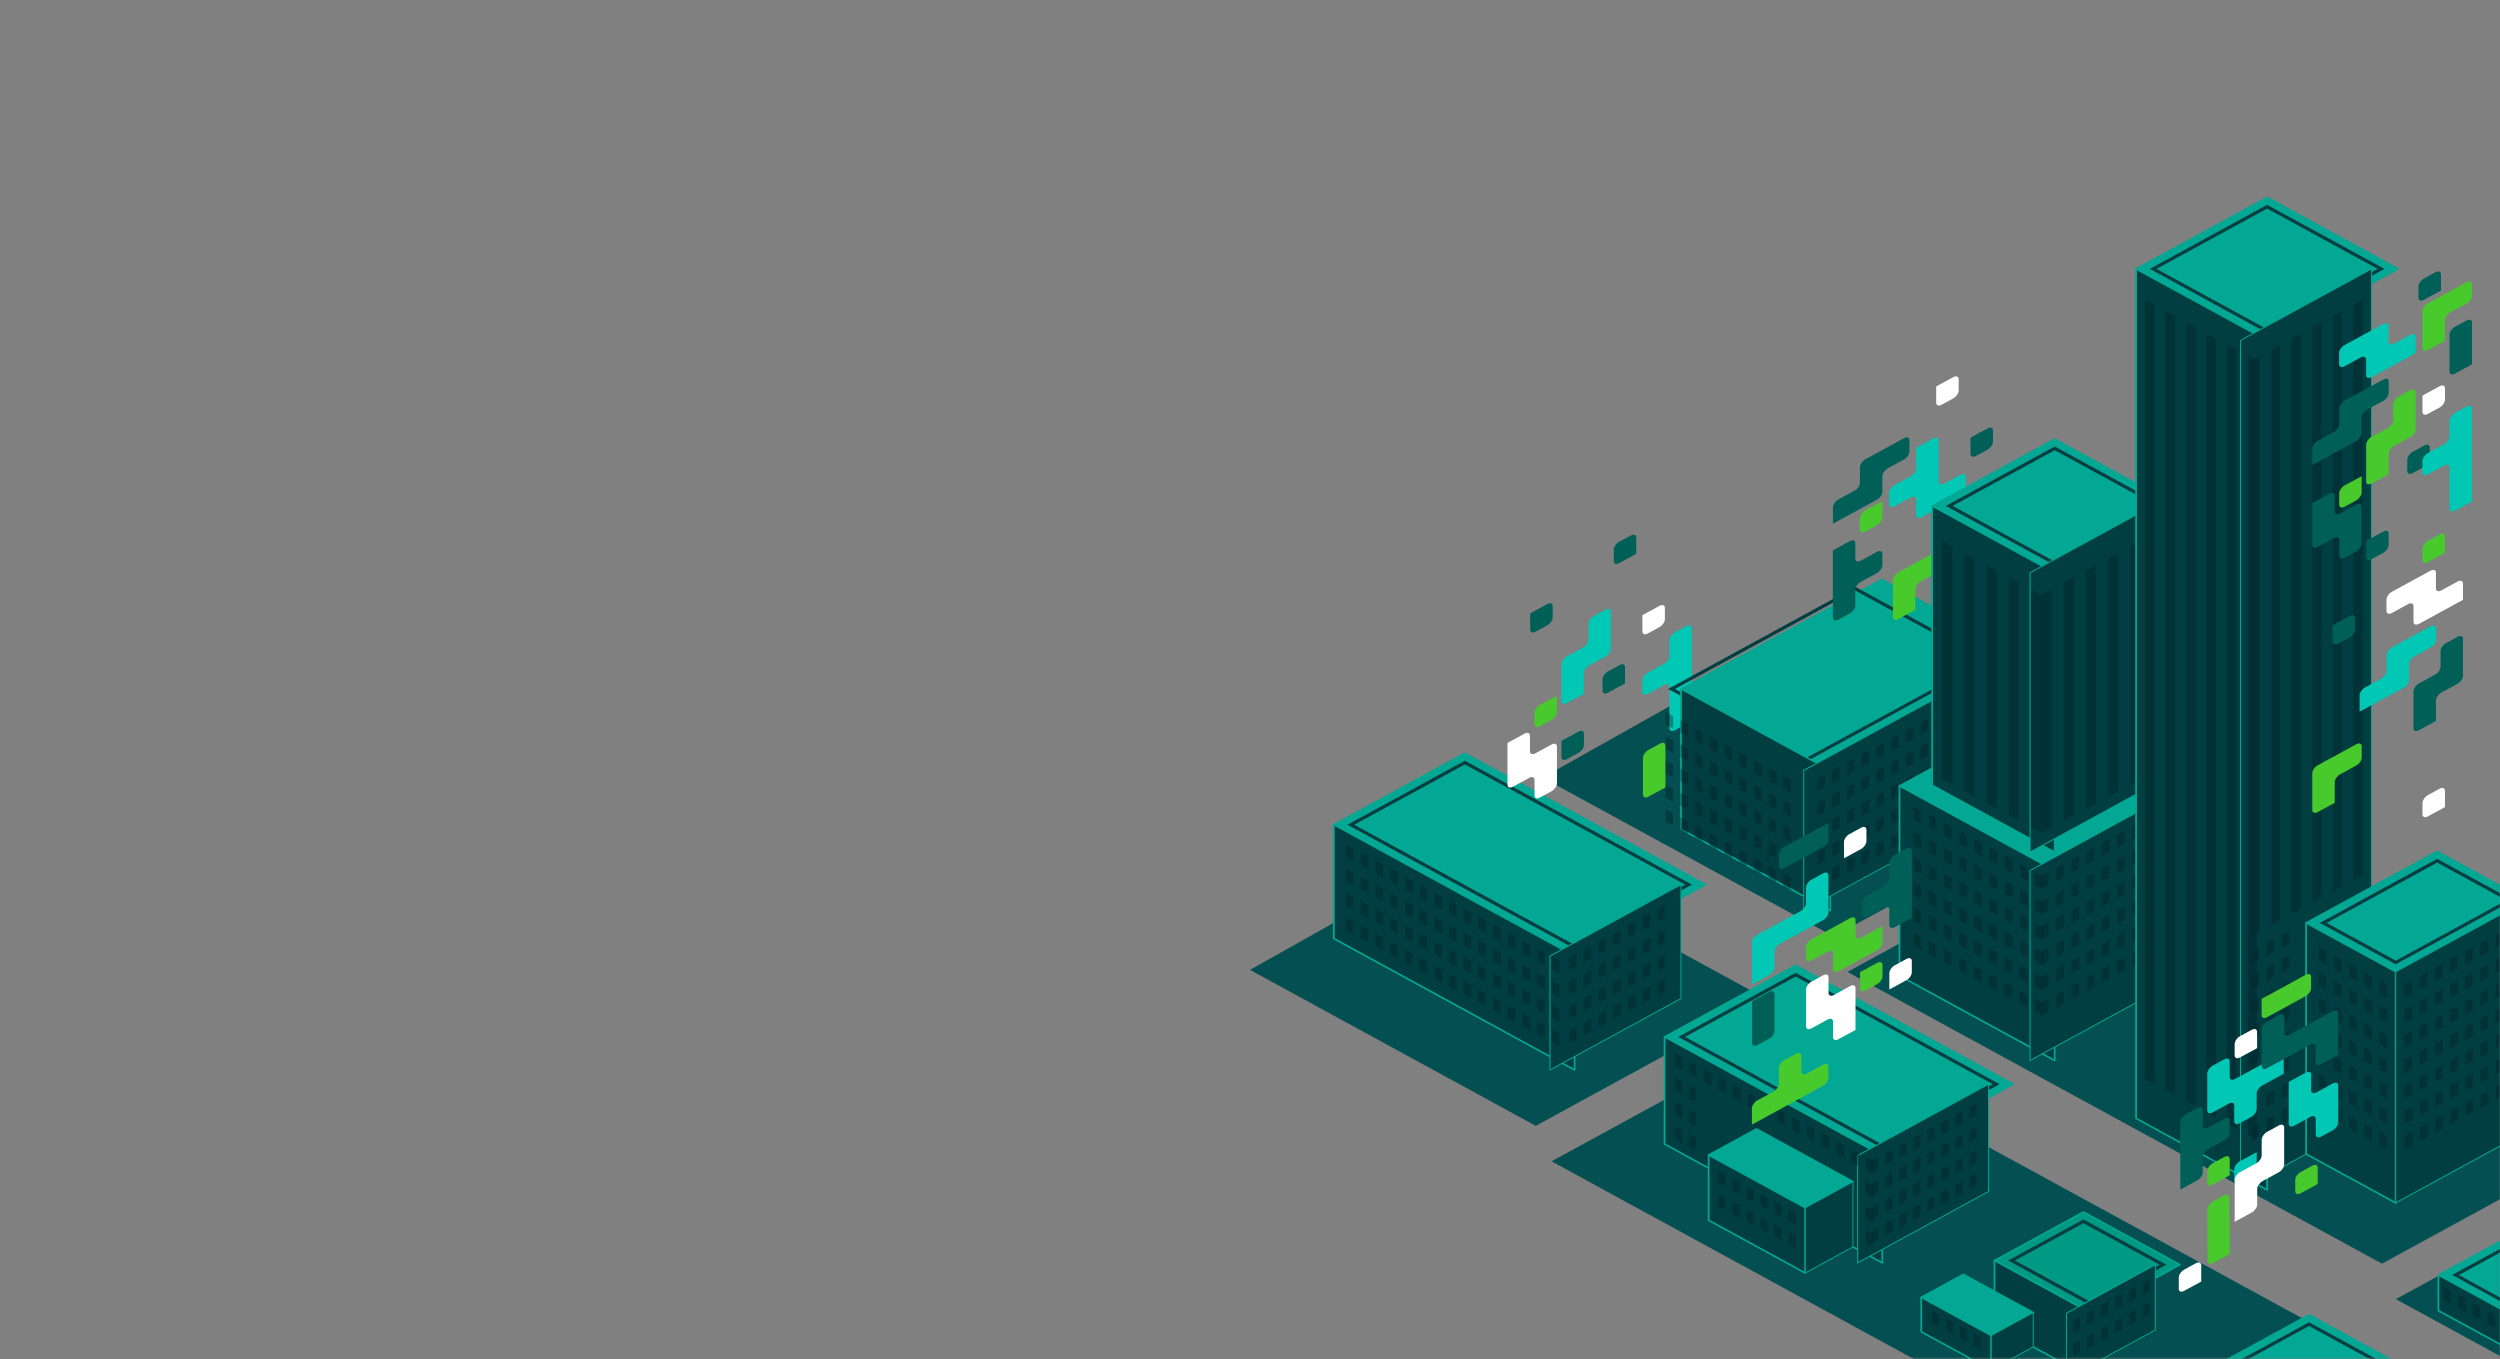 <svg width="1280" height="696" viewBox="0 0 1280 696" fill="none" xmlns="http://www.w3.org/2000/svg">
<rect x="0" y="0" width="1280" height="696" fill="#808080" stroke="none"/>
<mask id="mask0_820_15746" style="mask-type:alpha" maskUnits="userSpaceOnUse" x="0" y="0" width="1280" height="696">
<rect y="0.685" width="1280" height="695" fill="#003E42"/>
</mask>
<g mask="url(#mask0_820_15746)">
<path d="M794.397 594.59L1068.08 743.926L1186.6 679.261L912.92 529.897L794.397 594.59Z" fill="#034F51"/>
<path d="M1547.09 670.351L1381.84 580.487L1226.68 665.159L1392.77 755.815L1547.09 670.351Z" fill="#034F51"/>
<path d="M1374.67 562.34L1100.5 413.25L945.889 497.621L1219.57 646.984L1374.67 562.34Z" fill="#034F51"/>
<path d="M904.834 511.723L756.759 430.933L640 496.582L786.31 576.415L904.834 511.723Z" fill="#034F51"/>
<path d="M938.767 479.445L1093.32 395.102L941.803 312.699L789.796 398.163L938.767 479.445Z" fill="#034F51"/>
<path d="M1347.06 649.745L1300.56 624.382L1248.51 652.779L1294.98 678.169L1347.06 649.745Z" fill="#02A894"/>
<path d="M1294.98 678.578C1294.98 678.578 1294.84 678.578 1294.75 678.524L1248.25 653.16C1248.25 653.16 1248.02 652.942 1248.02 652.805C1248.02 652.669 1248.11 652.532 1248.25 652.45L1300.3 624.053C1300.3 624.053 1300.59 623.971 1300.73 624.053L1347.23 649.416C1347.23 649.416 1347.46 649.635 1347.46 649.771C1347.46 649.908 1347.37 650.045 1347.23 650.127L1295.18 678.524C1295.18 678.524 1295.04 678.578 1294.95 678.578H1294.98ZM1249.35 652.805L1294.98 677.704L1346.16 649.771L1300.53 624.873L1249.35 652.805Z" fill="#02A894"/>
<path d="M1300.56 630.095L1336.59 649.773L1294.98 672.485L1258.95 652.807L1300.56 630.095ZM1300.56 628.182L1255.48 652.779L1295.01 674.344L1340.09 649.746L1300.56 628.182Z" fill="#003E42"/>
<path d="M1294.98 696.425L1248.51 671.034V652.777L1294.98 678.168V696.425Z" fill="#003E42"/>
<path d="M1294.98 696.835C1294.98 696.835 1294.84 696.835 1294.75 696.78L1248.25 671.417C1248.25 671.417 1248.02 671.198 1248.02 671.062V652.804C1248.02 652.668 1248.11 652.531 1248.25 652.449C1248.4 652.367 1248.54 652.367 1248.69 652.449L1295.18 677.812C1295.18 677.812 1295.41 678.031 1295.41 678.168V696.425C1295.41 696.561 1295.33 696.698 1295.18 696.78C1295.12 696.807 1295.04 696.835 1294.95 696.835H1294.98ZM1248.92 670.816L1294.55 695.714V678.414L1248.92 653.515V670.816Z" fill="#02A894"/>
<path d="M873.253 452.935L749.988 385.674L682.934 422.27L806.199 489.531L873.253 452.935Z" fill="#02A894"/>
<path d="M806.197 489.941C806.197 489.941 806.052 489.941 805.966 489.886L682.7 422.624C682.7 422.624 682.469 422.406 682.469 422.269C682.469 422.132 682.556 421.996 682.7 421.914L749.755 385.318C749.755 385.318 750.044 385.236 750.188 385.318L873.453 452.579C873.453 452.579 873.685 452.798 873.685 452.934C873.685 453.071 873.598 453.208 873.453 453.29L806.399 489.886C806.399 489.886 806.255 489.941 806.168 489.941H806.197ZM683.828 422.269L806.197 489.066L872.384 452.962L750.015 386.165L683.828 422.269Z" fill="#02A894"/>
<path d="M749.99 391.386L862.787 452.935L806.201 483.819L693.403 422.27L749.99 391.386ZM749.99 389.473L689.904 422.27L806.172 485.732L866.257 452.935L749.99 389.473Z" fill="#003E42"/>
<path d="M806.199 547.826L682.934 480.564V422.268L806.199 489.529V547.826Z" fill="#003E42"/>
<path d="M806.197 548.237C806.197 548.237 806.052 548.237 805.966 548.182L682.7 480.921C682.7 480.921 682.469 480.702 682.469 480.565V422.241C682.469 422.104 682.556 421.968 682.7 421.886C682.845 421.804 682.99 421.804 683.134 421.886L806.399 489.147C806.399 489.147 806.631 489.366 806.631 489.502V547.827C806.631 547.963 806.544 548.1 806.399 548.182C806.341 548.209 806.255 548.237 806.168 548.237H806.197ZM683.394 480.319L805.763 547.116V489.748L683.394 422.952V480.319Z" fill="#02A894"/>
<path d="M860.639 511.232L793.585 547.829V489.532L860.639 452.936V511.232Z" fill="#003E42"/>
<path d="M793.586 548.074C793.384 547.992 793.326 547.91 793.326 547.828V489.504C793.326 489.504 793.384 489.34 793.442 489.285L860.496 452.689C860.496 452.689 860.669 452.635 860.756 452.689C860.843 452.744 860.872 452.826 860.872 452.908V511.232C860.872 511.232 860.814 511.396 860.756 511.451L793.702 548.047C793.702 548.047 793.615 548.074 793.557 548.074H793.586ZM793.846 489.668V547.418L860.38 511.096V453.345L793.846 489.641V489.668Z" fill="#02A894"/>
<path d="M840.91 323.264V314.955L849.7 310.172C851.204 309.352 852.419 309.844 852.419 311.266V317.005C852.419 318.426 851.204 320.23 849.7 321.05L843.628 324.357C842.125 325.177 840.91 324.685 840.91 323.264Z" fill="white"/>
<path d="M797.164 364.532V356.224L788.373 361.007C786.87 361.826 785.655 363.63 785.655 365.052V370.791C785.655 372.212 786.87 372.677 788.373 371.884L794.445 368.577C795.949 367.757 797.164 365.953 797.164 364.532Z" fill="#48CA2D"/>
<path d="M799.472 387.627V379.318L808.262 374.536C809.766 373.716 810.98 374.208 810.98 375.629V381.368C810.98 382.79 809.766 384.593 808.262 385.413L802.19 388.72C800.686 389.54 799.472 389.048 799.472 387.627Z" fill="#006058"/>
<path d="M783.465 322.353V314.044L792.255 309.261C793.758 308.441 794.973 308.933 794.973 310.354V316.094C794.973 317.515 793.758 319.319 792.255 320.139L786.183 323.446C784.679 324.266 783.465 323.774 783.465 322.353Z" fill="#006058"/>
<path d="M837.757 275.228V283.537L828.966 288.32C827.463 289.14 826.248 288.648 826.248 287.227V281.487C826.248 280.066 827.463 278.262 828.966 277.442L835.039 274.135C836.542 273.315 837.757 273.807 837.757 275.228Z" fill="#006058"/>
<path d="M832.004 341.602V349.911L823.214 354.694C821.71 355.514 820.496 355.022 820.496 353.601V347.861C820.496 346.44 821.71 344.636 823.214 343.816L829.286 340.509C830.79 339.689 832.004 340.181 832.004 341.602Z" fill="#006058"/>
<path d="M841.201 406.856V388.053C841.201 386.631 842.416 384.828 843.919 384.008L849.992 380.701C851.495 379.881 852.71 380.373 852.71 381.794V403.167L843.919 407.95C842.416 408.769 841.201 408.278 841.201 406.856Z" fill="#48CA2D"/>
<path d="M797.16 401.047V382.243C797.16 380.822 795.946 380.357 794.471 381.15L786.057 385.741C784.553 386.561 783.339 386.069 783.339 384.648V376.695C783.339 375.274 782.125 374.809 780.621 375.602L771.831 380.384V401.757C771.831 403.178 773.045 403.643 774.549 402.85L782.963 398.259C784.467 397.439 785.681 397.931 785.681 399.352V407.278C785.681 408.699 786.896 409.164 788.399 408.371L794.471 405.064C795.975 404.244 797.189 402.441 797.189 401.019L797.16 401.047Z" fill="white"/>
<path d="M866.238 321.623C866.238 320.201 865.023 319.737 863.52 320.529L857.447 323.836C855.944 324.656 854.729 326.46 854.729 327.881V335.807C854.729 337.228 853.515 339.032 852.011 339.852L843.597 344.444C842.093 345.264 840.879 347.068 840.879 348.489V354.228C840.879 355.65 842.093 356.114 843.597 355.322L852.011 350.73C853.515 349.91 854.729 350.402 854.729 351.823V372.813C854.729 374.235 855.944 374.699 857.447 373.907L866.238 369.124V321.65V321.623Z" fill="#00C8B5"/>
<path d="M824.776 313.233C824.776 311.812 823.561 311.347 822.058 312.14L815.985 315.447C814.482 316.267 813.267 318.07 813.267 319.492V327.445C813.267 328.866 812.053 330.67 810.549 331.49L802.135 336.082C800.632 336.901 799.417 338.705 799.417 340.127V358.93C799.417 360.351 800.632 360.816 802.135 360.023L810.925 355.241V344.745C810.925 343.324 812.14 341.52 813.643 340.728L822.029 336.164C823.532 335.344 824.747 333.54 824.747 332.119V313.288L824.776 313.233Z" fill="#00C8B5"/>
<path d="M1039.88 338.364L963.491 296.657L860.697 352.74L937.091 394.447L1039.88 338.364Z" fill="#02A894"/>
<path d="M937.091 394.857C937.091 394.857 936.946 394.857 936.86 394.803L860.437 353.096C860.437 353.096 860.206 352.877 860.206 352.74C860.206 352.604 860.293 352.467 860.437 352.385L963.23 296.302C963.23 296.302 963.52 296.22 963.664 296.302L1040.09 338.009C1040.09 338.009 1040.32 338.228 1040.32 338.364C1040.32 338.501 1040.23 338.638 1040.09 338.72L937.293 394.803C937.293 394.803 937.149 394.857 937.062 394.857H937.091ZM861.565 352.74L937.091 393.956L1039.02 338.337L963.491 297.122L861.565 352.74Z" fill="#02A894"/>
<path d="M949.908 302.37L1015.86 338.365L923.538 388.763L857.582 352.768L949.908 302.37ZM949.908 300.457L854.084 352.741L923.509 390.622L1019.33 338.338L949.908 300.457Z" fill="#003E42"/>
<path d="M937.091 466.246L860.697 424.566V352.74L937.091 394.447V466.246Z" fill="#003E42"/>
<path d="M937.091 466.683C937.091 466.683 936.947 466.683 936.86 466.628L860.437 424.921C860.437 424.921 860.206 424.702 860.206 424.566V352.767C860.206 352.631 860.293 352.494 860.437 352.412C860.582 352.33 860.726 352.33 860.871 352.412L937.294 394.119C937.294 394.119 937.525 394.338 937.525 394.474V466.3C937.525 466.437 937.438 466.573 937.294 466.655C937.236 466.683 937.149 466.71 937.062 466.71L937.091 466.683ZM861.131 424.32L936.657 465.535V394.666L861.131 353.451V424.32Z" fill="#02A894"/>
<path d="M1026.3 410.163L923.508 466.246V394.447L1026.3 338.364V410.163Z" fill="#003E42"/>
<path d="M923.509 466.519C923.307 466.437 923.249 466.355 923.249 466.273V394.447C923.249 394.447 923.307 394.283 923.365 394.228L1026.16 338.145C1026.16 338.145 1026.33 338.091 1026.42 338.145C1026.51 338.2 1026.53 338.282 1026.53 338.364V410.162C1026.53 410.162 1026.48 410.326 1026.42 410.381L923.625 466.464C923.625 466.464 923.538 466.492 923.48 466.492L923.509 466.519ZM923.77 394.611V465.863L1026.04 410.053V338.801L923.77 394.611Z" fill="#02A894"/>
<path d="M941.141 317.319L947.213 314.012C948.717 313.192 949.931 311.388 949.931 309.967V302.014C949.931 300.592 951.146 298.789 952.65 297.969L961.064 293.377C962.567 292.557 963.782 290.753 963.782 289.332V283.593C963.782 282.171 962.567 281.707 961.064 282.499L952.65 287.091C951.146 287.911 949.931 287.419 949.931 285.998V278.099C949.931 276.678 948.717 276.213 947.213 277.006L938.423 281.789V316.171C938.423 317.592 939.638 318.057 941.141 317.264V317.319Z" fill="#006058"/>
<path d="M1008.9 232.39V224.081L1017.69 219.298C1019.2 218.478 1020.41 218.97 1020.41 220.392V226.131C1020.41 227.552 1019.2 229.356 1017.69 230.176L1011.62 233.483C1010.12 234.303 1008.9 233.811 1008.9 232.39Z" fill="#006058"/>
<path d="M963.751 264.832V256.523L954.96 261.306C953.457 262.126 952.242 263.93 952.242 265.351V271.091C952.242 272.512 953.457 272.977 954.96 272.184L961.033 268.877C962.536 268.057 963.751 266.253 963.751 264.832Z" fill="#48CA2D"/>
<path d="M991.329 206.166V197.858L1000.12 193.075C1001.62 192.255 1002.84 192.747 1002.84 194.168V199.907C1002.84 201.329 1001.62 203.132 1000.12 203.952L994.047 207.259C992.544 208.079 991.329 207.587 991.329 206.166Z" fill="white"/>
<path d="M1006.4 263.712V272.02L997.609 276.803C996.105 277.623 994.891 277.131 994.891 275.71V269.971C994.891 268.549 996.105 266.746 997.609 265.926L1003.68 262.619C1005.18 261.799 1006.4 262.291 1006.4 263.712Z" fill="#48CA2D"/>
<path d="M983.378 297.64L991.793 293.049C993.296 292.229 994.511 290.425 994.511 289.004V283.264C994.511 281.843 993.296 281.378 991.793 282.171L971.899 293.021C970.395 293.841 969.181 295.645 969.181 297.066V315.87C969.181 317.291 970.395 317.756 971.899 316.963L980.689 312.18V301.685C980.689 300.264 981.904 298.46 983.407 297.668L983.378 297.64Z" fill="#48CA2D"/>
<path d="M963.781 251.767V243.841C963.781 242.42 964.995 240.616 966.499 239.796L974.913 235.205C976.417 234.385 977.631 232.581 977.631 231.16V225.42C977.631 223.999 976.417 223.535 974.913 224.327L955.019 235.178C953.516 235.997 952.301 237.801 952.301 239.222V247.176C952.301 248.597 951.087 250.401 949.583 251.193L941.169 255.785C939.665 256.605 938.451 258.409 938.451 259.83V268.139L961.063 255.812C962.566 254.992 963.781 253.189 963.781 251.767Z" fill="#006058"/>
<path d="M1006.4 249.91V244.17C1006.4 242.749 1005.18 242.285 1003.68 243.077L995.263 247.669C993.759 248.489 992.545 247.997 992.545 246.576V225.585C992.545 224.164 991.33 223.7 989.856 224.492L981.065 229.275V239.77C981.065 241.191 979.851 242.995 978.347 243.815L969.933 248.407C968.43 249.227 967.215 251.031 967.215 252.424V258.164C967.215 259.585 968.43 260.05 969.933 259.257L978.347 254.666C979.851 253.846 981.065 254.338 981.065 255.759V263.712C981.065 265.133 982.251 265.625 983.755 264.805L1003.68 253.928C1005.18 253.108 1006.4 251.304 1006.4 249.883V249.91Z" fill="#00C8B5"/>
<g style="mix-blend-mode:multiply" opacity="0.6">
<g style="mix-blend-mode:multiply" opacity="0.6">
<path d="M905.702 393.462L909.518 395.539V402.017L905.702 399.939V393.462ZM898.155 395.813L901.972 397.89V391.412L898.155 389.335V395.813ZM890.608 391.686L894.425 393.763V387.285L890.608 385.208V391.686ZM883.061 387.559L886.878 389.636V383.158L883.061 381.081V387.559ZM875.514 383.432L879.331 385.509V379.031L875.514 376.954V383.432ZM867.967 379.305L871.784 381.382V374.904L867.967 372.827V379.305ZM860.421 375.178L864.237 377.255V370.777L860.421 368.7V375.178ZM852.874 371.051L856.69 373.128V366.65L852.874 364.573V371.051ZM905.673 405.898L909.489 407.975V414.452L905.673 412.375V405.898ZM898.126 408.248L901.943 410.325V403.848L898.126 401.771V408.248ZM890.579 404.121L894.396 406.198V399.721L890.579 397.644V404.121ZM883.032 399.994L886.849 402.071V395.594L883.032 393.517V399.994ZM875.485 395.867L879.302 397.944V391.467L875.485 389.39V395.867ZM867.938 391.74L871.755 393.817V387.34L867.938 385.263V391.74ZM860.392 387.613L864.208 389.69V383.213L860.392 381.136V387.613ZM852.845 383.486L856.662 385.563V379.086L852.845 377.009V383.486ZM905.644 418.333L909.461 420.41V426.888L905.644 424.811V418.333ZM898.097 420.684L901.914 422.761V416.283L898.097 414.206V420.684ZM890.55 416.557L894.367 418.634V412.156L890.55 410.079V416.557ZM883.003 412.43L886.82 414.507V408.029L883.003 405.952V412.43ZM875.456 408.303L879.273 410.38V403.902L875.456 401.825V408.303ZM867.91 404.176L871.726 406.253V399.775L867.91 397.698V404.176ZM860.363 400.049L864.179 402.126V395.649L860.363 393.571V400.049ZM852.816 395.922L856.633 397.999V391.522L852.816 389.444V395.922ZM905.615 430.769L909.432 432.846V439.323L905.615 437.246V430.769ZM898.068 433.119L901.885 435.196V428.719L898.068 426.642V433.119ZM890.521 428.992L894.338 431.069V424.592L890.521 422.515V428.992ZM882.974 424.865L886.791 426.942V420.465L882.974 418.388V424.865ZM875.427 420.738L879.244 422.815V416.338L875.427 414.261V420.738ZM867.881 416.611L871.697 418.689V412.211L867.881 410.134V416.611ZM860.334 412.484L864.151 414.562V408.084L860.334 406.007V412.484ZM852.787 408.357L856.604 410.435V403.957L852.787 401.88V408.357ZM913.104 403.738L916.921 405.816V399.338L913.104 397.261V403.738ZM913.104 416.256L916.921 418.333V411.856L913.104 409.779V416.256ZM913.104 428.774L916.921 430.851V424.373L913.104 422.296V428.774ZM913.104 441.291L916.921 443.368V436.891L913.104 434.814V441.291ZM905.586 443.232L909.403 445.309V451.786L905.586 449.709V443.232ZM898.039 445.582L901.856 447.659V441.182L898.039 439.105V445.582ZM890.492 441.455L894.309 443.532V437.055L890.492 434.978V441.455ZM882.945 437.328L886.762 439.405V432.928L882.945 430.851V437.328ZM875.399 433.201L879.215 435.278V428.801L875.399 426.724V433.201ZM867.852 429.074L871.669 431.151V424.674L867.852 422.597V429.074ZM860.305 424.947L864.122 427.024V420.547L860.305 418.47V424.947ZM852.758 420.82L856.575 422.897V416.42L852.758 414.343V420.82ZM913.075 453.727L916.892 455.804V449.326L913.075 447.249V453.727Z" fill="#001D23"/>
</g>
<g style="mix-blend-mode:multiply" opacity="0.6">
<path d="M960.727 419.781L964.544 417.704V424.182L960.727 426.259V419.781ZM960.727 438.749L964.544 436.672V430.194L960.727 432.272V438.749ZM960.727 401.224L964.544 399.146V392.669L960.727 394.746V401.224ZM960.727 388.706L964.544 386.629V380.151L960.727 382.229V388.706ZM953.18 392.833L956.997 390.756V384.278L953.18 386.356V392.833ZM953.18 417.841L956.997 415.764V409.286L953.18 411.363V417.841ZM953.18 405.323L956.997 403.246V396.769L953.18 398.846V405.323ZM953.18 430.331L956.997 428.254V421.777L953.18 423.854V430.331ZM975.792 430.495L979.609 428.418V421.941L975.792 424.018V430.495ZM975.792 417.978L979.609 415.9V409.423L975.792 411.5V417.978ZM968.245 384.579L972.062 382.502V376.025L968.245 378.102V384.579ZM968.245 397.097L972.062 395.02V388.542L968.245 390.619V397.097ZM968.245 422.105L972.062 420.027V413.55L968.245 415.627V422.105ZM968.245 434.622L972.062 432.545V426.067L968.245 428.145V434.622ZM968.245 409.614L972.062 407.537V401.06L968.245 403.137V409.614ZM930.569 405.159L934.386 403.082V396.605L930.569 398.682V405.159ZM975.792 405.487L979.609 403.41V396.933L975.792 399.01V405.487ZM938.087 426.067L941.903 423.99V417.513L938.087 419.59V426.067ZM938.087 438.585L941.903 436.508V430.03L938.087 432.108V438.585ZM930.569 417.677L934.386 415.6V409.122L930.569 411.199V417.677ZM953.18 442.876L956.997 440.799V434.321L953.18 436.399V442.876ZM930.569 455.202L934.386 453.125V446.648L930.569 448.725V455.202ZM930.569 442.685L934.386 440.608V434.13L930.569 436.207V442.685ZM930.569 430.167L934.386 428.09V421.613L930.569 423.69V430.167ZM938.087 451.075L941.903 448.998V442.521L938.087 444.598V451.075ZM945.634 409.45L949.45 407.373V400.896L945.634 402.973V409.45ZM945.634 396.933L949.45 394.856V388.378L945.634 390.455V396.933ZM945.634 421.941L949.45 419.863V413.386L945.634 415.463V421.941ZM945.634 446.948L949.45 444.871V438.394L945.634 440.471V446.948ZM945.634 434.431L949.45 432.354V425.876L945.634 427.953V434.431ZM938.087 401.032L941.903 398.955V392.478L938.087 394.555V401.032ZM938.087 413.55L941.903 411.473V404.995L938.087 407.072V413.55ZM960.698 413.714L964.515 411.637V405.159L960.698 407.236V413.714ZM990.857 384.743L994.674 382.666V376.189L990.857 378.266V384.743ZM990.857 397.261L994.674 395.184V388.706L990.857 390.783V397.261ZM975.763 392.997L979.58 390.92V384.442L975.763 386.52V392.997ZM990.857 372.253L994.674 370.176V363.698L990.857 365.775V372.253ZM975.763 380.479L979.58 378.402V371.925L975.763 374.002V380.479ZM983.31 376.352L987.127 374.275V367.798L983.31 369.875V376.352ZM983.31 388.87L987.127 386.793V380.315L983.31 382.393V388.87ZM983.31 401.388L987.127 399.31V392.833L983.31 394.91V401.388ZM998.404 368.153L1002.22 366.076V359.599L998.404 361.676V368.153ZM998.404 393.161L1002.22 391.084V384.606L998.404 386.684V393.161ZM998.404 380.643L1002.22 378.566V372.089L998.404 374.166V380.643Z" fill="#001D23"/>
</g>
</g>
<path d="M1131.43 402.398L1052 359.051L972.573 402.398L1052 445.717L1131.43 402.398Z" fill="#02A894"/>
<path d="M1052 446.155C1052 446.155 1051.86 446.155 1051.77 446.1L972.339 402.753C972.339 402.753 972.108 402.534 972.108 402.398C972.108 402.261 972.194 402.125 972.339 402.043L1051.77 358.696C1051.77 358.696 1052.06 358.614 1052.2 358.696L1131.63 402.043C1131.63 402.043 1131.86 402.261 1131.86 402.398C1131.86 402.534 1131.78 402.671 1131.63 402.753L1052.2 446.1C1052.2 446.1 1052.06 446.155 1051.97 446.155H1052ZM973.438 402.398L1052 445.253L1130.56 402.398L1052 359.543L973.438 402.398Z" fill="#02A894"/>
<path d="M1052 542.988L972.573 499.641V402.397L1052 445.717V542.988Z" fill="#003E42"/>
<path d="M1052 543.399C1052 543.399 1051.86 543.399 1051.77 543.344L972.339 499.997C972.339 499.997 972.108 499.778 972.108 499.642V402.398C972.108 402.262 972.194 402.125 972.339 402.043C972.483 401.961 972.628 401.961 972.773 402.043L1052.2 445.39C1052.2 445.39 1052.43 445.608 1052.43 445.745V542.989C1052.43 543.125 1052.35 543.262 1052.2 543.344C1052.14 543.371 1052.06 543.399 1051.97 543.399H1052ZM973.004 499.396L1051.57 542.251V445.964L973.004 403.109V499.396Z" fill="#02A894"/>
<path d="M1118.82 499.643L1039.39 542.99V445.719L1118.82 402.399V499.643Z" fill="#003E42"/>
<path d="M1039.39 543.236C1039.19 543.154 1039.13 543.072 1039.13 542.99V445.746C1039.13 445.746 1039.19 445.582 1039.25 445.527L1118.68 402.181C1118.68 402.181 1118.85 402.126 1118.94 402.181C1119.02 402.235 1119.08 402.317 1119.08 402.399V499.643C1119.08 499.643 1119.02 499.807 1118.94 499.861L1039.51 543.208C1039.51 543.208 1039.42 543.236 1039.36 543.236H1039.39ZM1039.65 445.883V542.552L1118.56 499.506V402.837L1039.65 445.883Z" fill="#02A894"/>
<path d="M1114.72 259.049L1052.01 224.804L989.289 259.049L1052.01 293.268L1114.72 259.049Z" fill="#02A894"/>
<path d="M1052 293.678C1052 293.678 1051.86 293.678 1051.77 293.623L989.055 259.405C989.055 259.405 988.824 259.186 988.824 259.05C988.824 258.913 988.911 258.776 989.055 258.694L1051.77 224.476C1051.77 224.476 1052.06 224.394 1052.21 224.476L1114.92 258.694C1114.92 258.694 1115.15 258.913 1115.15 259.05C1115.15 259.186 1115.07 259.323 1114.92 259.405L1052.21 293.623C1052.21 293.623 1052.06 293.678 1051.97 293.678H1052ZM990.154 259.05L1052 292.803L1113.85 259.05L1052 225.296L990.154 259.05Z" fill="#02A894"/>
<path d="M1052 230.516L1104.25 259.022L1052 287.528L999.754 259.022L1052 230.516ZM1052 228.603L996.256 259.022L1052 289.441L1107.75 259.022L1052 228.603Z" fill="#003E42"/>
<path d="M1052.01 436.29L989.289 402.072V259.049L1052.01 293.267V436.29Z" fill="#003E42"/>
<path d="M1052 436.7C1052 436.7 1051.86 436.7 1051.77 436.645L989.055 402.427C989.055 402.427 988.824 402.208 988.824 402.071V259.049C988.824 258.912 988.911 258.775 989.055 258.693C989.2 258.611 989.344 258.611 989.489 258.693L1052.21 292.912C1052.21 292.912 1052.44 293.13 1052.44 293.267V436.29C1052.44 436.426 1052.35 436.563 1052.21 436.645C1052.15 436.672 1052.06 436.7 1051.97 436.7H1052ZM989.72 401.826L1051.57 435.579V293.513L989.72 259.759V401.826Z" fill="#02A894"/>
<path d="M1102.11 402.074L1039.39 436.292V293.269L1102.11 259.051V402.074Z" fill="#003E42"/>
<path d="M1039.39 436.538C1039.19 436.456 1039.13 436.374 1039.13 436.292V293.269C1039.13 293.269 1039.19 293.105 1039.25 293.05L1101.97 258.832C1101.97 258.832 1102.14 258.777 1102.23 258.832C1102.31 258.887 1102.37 258.969 1102.37 259.051V402.073C1102.37 402.073 1102.31 402.237 1102.23 402.292L1039.51 436.51C1039.51 436.51 1039.42 436.538 1039.36 436.538H1039.39ZM1039.65 293.406V435.854L1101.85 401.909V259.461L1039.65 293.406Z" fill="#02A894"/>
<g style="mix-blend-mode:multiply" opacity="0.6">
<g style="mix-blend-mode:multiply" opacity="0.6">
<path d="M1045.23 304.664L1050.44 301.821V423.663L1045.23 426.505V304.664ZM1056.62 420.301L1061.83 417.459V295.617L1056.62 298.46V420.301ZM1068.02 414.07L1073.22 411.227V289.386L1068.02 292.228V414.07ZM1079.41 407.838L1084.61 404.996V283.154L1079.41 285.997V407.838ZM1090.8 401.607L1096.01 398.764V276.923L1090.8 279.765V401.607ZM1102.19 273.534V395.375L1107.4 392.533V270.691L1102.19 273.534Z" fill="#001D23"/>
</g>
<g style="mix-blend-mode:multiply" opacity="0.6">
<path d="M1045.15 426.505L1039.94 423.663V301.821L1045.15 304.664V426.505ZM1033.76 298.432L1028.55 295.59V417.431L1033.76 420.274V298.432ZM1022.36 292.201L1017.16 289.358V411.2L1022.36 414.042V292.201ZM1010.97 285.969L1005.77 283.127V404.968L1010.97 407.811V285.969ZM999.579 279.738L994.374 276.896V398.737L999.579 401.579V279.738Z" fill="#001D23"/>
</g>
<g style="mix-blend-mode:multiply" opacity="0.6">
<path d="M1048.88 453.208L1044.94 455.367V448.698L1048.88 446.539V453.208ZM1056.65 442.303L1052.72 444.462V451.13L1056.65 448.971V442.303ZM1064.43 438.066L1060.5 440.225V446.894L1064.43 444.735V438.066ZM1072.21 433.83L1068.28 435.989V442.658L1072.21 440.499V433.83ZM1079.99 429.594L1076.06 431.753V438.422L1079.99 436.262V429.594ZM1087.77 425.357L1083.83 427.517V434.185L1087.77 432.026V425.357ZM1095.54 421.121L1091.61 423.28V429.949L1095.54 427.79V421.121ZM1103.32 416.885L1099.39 419.044V425.713L1103.32 423.554V416.885ZM1048.9 466.135L1044.97 468.294V461.626L1048.9 459.466V466.135ZM1056.68 455.23L1052.75 457.389V464.058L1056.68 461.899V455.23ZM1064.46 450.994L1060.53 453.153V459.822L1064.46 457.663V450.994ZM1072.24 446.757L1068.31 448.917V455.585L1072.24 453.426V446.757ZM1080.02 442.521L1076.08 444.68V451.349L1080.02 449.19V442.521ZM1087.79 438.285L1083.86 440.444V447.113L1087.79 444.954V438.285ZM1095.57 434.049L1091.64 436.208V442.876L1095.57 440.717V434.049ZM1103.35 429.812L1099.42 431.971V438.64L1103.35 436.481V429.812ZM1048.93 479.063L1045 481.222V474.553L1048.93 472.394V479.063ZM1056.71 468.158L1052.78 470.317V476.986L1056.71 474.826V468.158ZM1064.49 463.921L1060.56 466.08V472.749L1064.49 470.59V463.921ZM1072.27 459.685L1068.33 461.844V468.513L1072.27 466.354V459.685ZM1080.05 455.449L1076.11 457.608V464.277L1080.05 462.118V455.449ZM1087.82 451.212L1083.89 453.372V460.04L1087.82 457.881V451.212ZM1095.6 446.976L1091.67 449.135V455.804L1095.6 453.645V446.976ZM1103.38 442.74L1099.45 444.899V451.568L1103.38 449.409V442.74ZM1048.96 491.99L1045.03 494.149V487.481L1048.96 485.321V491.99ZM1056.74 481.085L1052.81 483.244V489.913L1056.74 487.754V481.085ZM1064.52 476.849L1060.59 479.008V485.677L1064.52 483.518V476.849ZM1072.3 472.613L1068.36 474.772V481.44L1072.3 479.281V472.613ZM1080.07 468.376L1076.14 470.535V477.204L1080.07 475.045V468.376ZM1087.85 464.14L1083.92 466.299V472.968L1087.85 470.809V464.14ZM1095.63 459.904L1091.7 462.063V468.732L1095.63 466.572V459.904ZM1103.41 455.667L1099.48 457.827V464.495L1103.41 462.336V455.667ZM1048.99 504.918L1045.06 507.077V500.408L1048.99 498.249V504.918ZM1056.77 494.013L1052.84 496.172V502.841L1056.77 500.681V494.013ZM1064.55 489.776L1060.61 491.936V498.604L1064.55 496.445V489.776ZM1072.33 485.54L1068.39 487.699V494.368L1072.33 492.209V485.54ZM1080.1 481.304L1076.17 483.463V490.132L1080.1 487.973V481.304ZM1087.88 477.068L1083.95 479.227V485.895L1087.88 483.736V477.068ZM1095.66 472.831L1091.73 474.99V481.659L1095.66 479.5V472.831ZM1103.44 468.595L1099.51 470.754V477.423L1103.44 475.264V468.595ZM1049.02 517.845L1045.09 520.004V513.336L1049.02 511.177V517.845ZM1056.8 506.94L1052.87 509.099V515.768L1056.8 513.609V506.94ZM1064.58 502.704L1060.64 504.863V511.532L1064.58 509.373V502.704ZM1072.35 498.468L1068.42 500.627V507.296L1072.35 505.136V498.468ZM1080.13 494.231L1076.2 496.39V503.059L1080.13 500.9V494.231ZM1087.91 489.995L1083.98 492.154V498.823L1087.91 496.664V489.995ZM1095.69 485.759L1091.76 487.918V494.587L1095.69 492.428V485.759ZM1103.47 481.522L1099.53 483.682V490.35L1103.47 488.191V481.522Z" fill="#001D23"/>
</g>
<g style="mix-blend-mode:multiply" opacity="0.6">
<path d="M1042.03 446.54L1045.96 448.699V455.368L1042.03 453.209V446.54ZM1034.25 448.972L1038.18 451.132V444.463L1034.25 442.304V448.972ZM1026.47 444.736L1030.4 446.895V440.226L1026.47 438.067V444.736ZM1018.69 440.5L1022.63 442.659V435.99L1018.69 433.831V440.5ZM1010.92 436.264L1014.85 438.423V431.754L1010.92 429.595V436.264ZM1003.14 432.027L1007.07 434.186V427.518L1003.14 425.358V432.027ZM995.359 427.791L999.292 429.95V423.281L995.359 421.122V427.791ZM987.581 423.555L991.514 425.714V419.045L987.581 416.886V423.555ZM1042 459.495L1045.93 461.654V468.323L1042 466.164V459.495ZM1034.22 461.927L1038.15 464.086V457.418L1034.22 455.259V461.927ZM1026.44 457.691L1030.38 459.85V453.181L1026.44 451.022V457.691ZM1018.66 453.455L1022.6 455.614V448.945L1018.66 446.786V453.455ZM1010.89 449.218L1014.82 451.378V444.709L1010.89 442.55V449.218ZM1003.11 444.982L1007.04 447.141V440.473L1003.11 438.313V444.982ZM995.33 440.746L999.263 442.905V436.236L995.33 434.077V440.746ZM987.552 436.509L991.485 438.669V432L987.552 429.841V436.509ZM1041.97 472.45L1045.9 474.609V481.278L1041.97 479.118V472.45ZM1034.19 474.882L1038.12 477.041V470.373L1034.19 468.213V474.882ZM1026.41 470.646L1030.35 472.805V466.136L1026.41 463.977V470.646ZM1018.64 466.41L1022.57 468.569V461.9L1018.64 459.741V466.41ZM1010.86 462.173L1014.79 464.332V457.664L1010.86 455.505V462.173ZM1003.08 457.937L1007.01 460.096V453.427L1003.08 451.268V457.937ZM995.301 453.701L999.234 455.86V449.191L995.301 447.032V453.701ZM987.523 449.464L991.456 451.624V444.955L987.523 442.796V449.464ZM1041.94 485.405L1045.87 487.564V494.232L1041.94 492.073V485.405ZM1034.16 487.837L1038.1 489.996V483.327L1034.16 481.168V487.837ZM1026.39 483.601L1030.32 485.76V479.091L1026.39 476.932V483.601ZM1018.61 479.364L1022.54 481.524V474.855L1018.61 472.696V479.364ZM1010.83 475.128L1014.76 477.287V470.619L1010.83 468.459V475.128ZM1003.05 470.892L1006.98 473.051V466.382L1003.05 464.223V470.892ZM995.273 466.656L999.205 468.815V462.146L995.273 459.987V466.656ZM987.494 462.419L991.427 464.578V457.91L987.494 455.75V462.419ZM1041.91 498.359L1045.85 500.519V507.187L1041.91 505.028V498.359ZM1034.13 500.792L1038.07 502.951V496.282L1034.13 494.123V500.792ZM1026.36 496.556L1030.29 498.715V492.046L1026.36 489.887V496.556ZM1018.58 492.319L1022.51 494.478V487.81L1018.58 485.651V492.319ZM1010.8 488.083L1014.73 490.242V483.573L1010.8 481.414V488.083ZM1003.02 483.847L1006.95 486.006V479.337L1003.02 477.178V483.847ZM995.244 479.61L999.176 481.77V475.101L995.244 472.942V479.61ZM987.465 475.374L991.398 477.533V470.865L987.465 468.705V475.374ZM1041.88 511.314L1045.82 513.473V520.142L1041.88 517.983V511.314ZM1034.11 513.747L1038.04 515.906V509.237L1034.11 507.078V513.747ZM1026.33 509.51L1030.26 511.67V505.001L1026.33 502.842V509.51ZM1018.55 505.274L1022.48 507.433V500.765L1018.55 498.605V505.274ZM1010.77 501.038L1014.7 503.197V496.528L1010.77 494.369V501.038ZM1002.99 496.802L1006.93 498.961V492.292L1002.99 490.133V496.802ZM995.215 492.565L999.147 494.724V488.056L995.215 485.897V492.565ZM987.437 488.329L991.369 490.488V483.819L987.437 481.66V488.329ZM979.687 419.646L983.62 421.805V415.137L979.687 412.978V419.646ZM979.687 432.547L983.62 434.706V428.037L979.687 425.878V432.547ZM979.687 445.447L983.62 447.606V440.937L979.687 438.778V445.447ZM979.687 458.347L983.62 460.506V453.837L979.687 451.678V458.347ZM979.687 471.247L983.62 473.406V466.738L979.687 464.578V471.247ZM979.687 484.147L983.62 486.306V479.638L979.687 477.479V484.147Z" fill="#001D23"/>
</g>
</g>
<path d="M1227.8 137.672L1160.75 101.104L1093.7 137.672L1160.75 174.268L1227.8 137.672Z" fill="#02A894"/>
<path d="M1160.75 174.679C1160.75 174.679 1160.6 174.679 1160.52 174.624L1093.46 138.028C1093.46 138.028 1093.23 137.809 1093.23 137.672C1093.23 137.536 1093.32 137.399 1093.46 137.317L1160.52 100.721C1160.52 100.721 1160.81 100.639 1160.95 100.721L1228 137.317C1228 137.317 1228.24 137.536 1228.24 137.672C1228.24 137.809 1228.15 137.946 1228 138.028L1160.95 174.624C1160.95 174.624 1160.81 174.679 1160.72 174.679H1160.75ZM1094.56 137.672L1160.75 173.777L1226.93 137.672L1160.75 101.568L1094.56 137.672Z" fill="#02A894"/>
<path d="M1160.75 106.788L1217.34 137.672L1160.75 168.556L1104.17 137.672L1160.75 106.788ZM1160.75 104.875L1100.67 137.672L1160.75 170.469L1220.84 137.672L1160.75 104.875Z" fill="#003E42"/>
<path d="M1160.75 609.213L1093.7 572.617V137.672L1160.75 174.268V609.213Z" fill="#003E42"/>
<path d="M1160.75 609.623C1160.75 609.623 1160.6 609.623 1160.52 609.569L1093.46 572.973C1093.46 572.973 1093.23 572.754 1093.23 572.617V137.673C1093.23 137.536 1093.32 137.399 1093.46 137.317C1093.61 137.235 1093.75 137.235 1093.9 137.317L1160.95 173.913C1160.95 173.913 1161.18 174.132 1161.18 174.269V609.213C1161.18 609.35 1161.09 609.487 1160.95 609.569C1160.89 609.596 1160.81 609.623 1160.72 609.623H1160.75ZM1094.13 572.371L1160.31 608.476V174.515L1094.13 138.411V572.371Z" fill="#02A894"/>
<path d="M1214.22 572.618L1147.16 609.214V174.269L1214.22 137.673V572.618Z" fill="#003E42"/>
<path d="M1147.16 609.459C1146.96 609.377 1146.9 609.295 1146.9 609.213V174.269C1146.9 174.269 1146.96 174.105 1147.05 174.05L1214.1 137.454C1214.1 137.454 1214.28 137.399 1214.36 137.454C1214.45 137.509 1214.51 137.591 1214.51 137.673V572.617C1214.51 572.617 1214.45 572.781 1214.36 572.836L1147.31 609.432C1147.31 609.432 1147.22 609.459 1147.19 609.459H1147.16ZM1147.42 174.433V608.776L1213.96 572.481V138.11L1147.42 174.405V174.433Z" fill="#02A894"/>
<path d="M1030.79 555.098L919.352 494.287L852.297 530.883L963.736 591.695L1030.79 555.098Z" fill="#02A894"/>
<path d="M963.734 592.105C963.734 592.105 963.59 592.105 963.503 592.05L852.064 531.239C852.064 531.239 851.833 531.02 851.833 530.883C851.833 530.747 851.919 530.61 852.064 530.528L919.118 493.932C919.118 493.932 919.407 493.85 919.552 493.932L1030.99 554.743C1030.99 554.743 1031.22 554.962 1031.22 555.099C1031.22 555.235 1031.14 555.372 1030.99 555.454L963.936 592.05C963.936 592.05 963.792 592.105 963.705 592.105H963.734ZM853.163 530.883L963.734 591.23L1029.92 555.126L919.349 494.779L853.163 530.883Z" fill="#02A894"/>
<path d="M919.352 499.999L1020.32 555.098L963.736 585.982L862.765 530.883L919.352 499.999ZM919.352 498.086L859.266 530.883L963.736 587.895L1023.82 555.098L919.352 498.086Z" fill="#003E42"/>
<path d="M963.736 646.601L852.297 585.79V530.882L963.736 591.693V646.601Z" fill="#003E42"/>
<path d="M963.734 647.012C963.734 647.012 963.589 647.012 963.503 646.957L852.064 586.146C852.064 586.146 851.832 585.927 851.832 585.791V530.855C851.832 530.719 851.919 530.582 852.064 530.5C852.208 530.418 852.353 530.418 852.498 530.5L963.936 591.311C963.936 591.311 964.168 591.53 964.168 591.667V646.602C964.168 646.739 964.081 646.875 963.936 646.957C963.879 646.984 963.792 647.012 963.705 647.012H963.734ZM852.729 585.544L963.3 645.891V591.913L852.729 531.566V585.544Z" fill="#02A894"/>
<path d="M1018.18 610.006L951.122 646.602V591.694L1018.18 555.098V610.006Z" fill="#003E42"/>
<path d="M951.124 646.847C950.921 646.765 950.863 646.683 950.863 646.601V591.666C950.863 591.666 950.921 591.502 950.979 591.448L1018.03 554.851C1018.03 554.851 1018.21 554.797 1018.29 554.851C1018.38 554.906 1018.41 554.988 1018.41 555.07V610.005C1018.41 610.005 1018.35 610.169 1018.29 610.224L951.239 646.82C951.239 646.82 951.153 646.847 951.095 646.847H951.124ZM951.384 591.803V646.164L1017.92 609.869V555.507L951.384 591.803Z" fill="#02A894"/>
<path d="M1293.65 460.941L1247.82 435.934L1180.77 472.53L1226.6 497.538L1293.65 460.941Z" fill="#02A894"/>
<path d="M1226.6 497.948C1226.6 497.948 1226.45 497.948 1226.37 497.893L1180.51 472.885C1180.51 472.885 1180.28 472.667 1180.28 472.53C1180.28 472.393 1180.36 472.257 1180.51 472.175L1247.56 435.578C1247.56 435.578 1247.85 435.496 1248 435.578L1293.83 460.586C1293.83 460.586 1294.06 460.805 1294.06 460.942C1294.06 461.078 1293.97 461.215 1293.83 461.297L1226.77 497.893C1226.77 497.893 1226.63 497.948 1226.54 497.948H1226.6ZM1181.64 472.53L1226.6 497.073L1292.79 460.969L1247.82 436.426L1181.64 472.53Z" fill="#02A894"/>
<path d="M1247.82 441.646L1283.21 460.969L1226.63 491.853L1191.24 472.53L1247.82 441.646ZM1247.82 439.732L1187.74 472.53L1226.6 493.738L1286.68 460.941L1247.82 439.732Z" fill="#003E42"/>
<path d="M1226.6 615.88L1180.77 590.872V472.529L1226.6 497.537V615.88Z" fill="#003E42"/>
<path d="M1226.6 616.291C1226.6 616.291 1226.45 616.291 1226.37 616.236L1180.51 591.228C1180.51 591.228 1180.28 591.01 1180.28 590.873V472.53C1180.28 472.393 1180.36 472.257 1180.51 472.175C1180.65 472.093 1180.8 472.093 1180.94 472.175L1226.8 497.183C1226.8 497.183 1227.03 497.401 1227.03 497.538V615.881C1227.03 616.018 1226.95 616.154 1226.8 616.236C1226.74 616.264 1226.66 616.291 1226.57 616.291H1226.6ZM1181.17 590.627L1226.14 615.17V497.784L1181.17 473.241V590.627Z" fill="#02A894"/>
<path d="M1293.65 579.285L1226.6 615.882V497.539L1293.65 460.942V579.285Z" fill="#003E42"/>
<path d="M1226.6 616.127C1226.4 616.045 1226.34 615.963 1226.34 615.881V497.538C1226.34 497.538 1226.4 497.374 1226.48 497.32L1293.54 460.724C1293.54 460.724 1293.71 460.669 1293.8 460.724C1293.88 460.778 1293.94 460.86 1293.94 460.942V579.285C1293.94 579.285 1293.88 579.449 1293.8 579.504L1226.74 616.1C1226.74 616.1 1226.66 616.127 1226.63 616.127H1226.6ZM1226.86 497.675V615.444L1293.39 579.149V461.379L1226.86 497.675Z" fill="#02A894"/>
<path d="M1231.62 700.197L1182.21 673.222L1136.67 698.066L1186.11 725.014L1231.62 700.197Z" fill="#02A894"/>
<path d="M1186.11 725.424C1186.11 725.424 1185.97 725.424 1185.88 725.369L1136.46 698.394C1136.46 698.394 1136.23 698.175 1136.23 698.038C1136.23 697.902 1136.32 697.765 1136.46 697.683L1181.98 672.839C1181.98 672.839 1182.27 672.757 1182.41 672.839L1231.83 699.815C1231.83 699.815 1232.06 700.033 1232.06 700.17C1232.06 700.307 1231.97 700.443 1231.83 700.525L1186.31 725.369C1186.31 725.369 1186.17 725.424 1186.08 725.424H1186.11ZM1137.56 698.038L1186.11 724.549L1230.76 700.17L1182.21 673.659L1137.56 698.038Z" fill="#02A894"/>
<path d="M1182.21 678.906L1221.19 700.17L1186.11 719.301L1147.14 698.038L1182.21 678.906ZM1182.21 676.993L1143.67 698.038L1186.11 721.215L1224.66 700.17L1182.21 676.993Z" fill="#003E42"/>
<path d="M948.72 604.977L899.304 578.001L874.813 591.366L924.258 618.341L948.72 604.977Z" fill="#02A894"/>
<path d="M924.26 618.752C924.26 618.752 924.115 618.752 924.028 618.697L874.612 591.721C874.612 591.721 874.381 591.503 874.381 591.366C874.381 591.229 874.468 591.093 874.612 591.011L899.075 577.646C899.075 577.646 899.364 577.564 899.508 577.646L948.924 604.621C948.924 604.621 949.156 604.84 949.156 604.977C949.156 605.113 949.069 605.25 948.924 605.332L924.462 618.697C924.462 618.697 924.318 618.752 924.231 618.752H924.26ZM875.711 591.366L924.26 617.877L947.855 605.004L899.306 578.493L875.711 591.366Z" fill="#02A894"/>
<path d="M924.258 651.766L874.813 624.79V591.364L924.258 618.34V651.766Z" fill="#003E42"/>
<path d="M924.26 652.176C924.26 652.176 924.115 652.176 924.028 652.122L874.612 625.146C874.612 625.146 874.381 624.927 874.381 624.791V591.365C874.381 591.228 874.468 591.092 874.612 591.01C874.757 590.928 874.902 590.928 875.046 591.01L924.462 617.985C924.462 617.985 924.693 618.204 924.693 618.341V651.766C924.693 651.903 924.607 652.04 924.462 652.122C924.404 652.149 924.318 652.176 924.231 652.176H924.26ZM875.278 624.545L923.826 651.056V618.587L875.278 592.076V624.545Z" fill="#02A894"/>
<path d="M948.725 638.401L924.263 651.766V618.34L948.725 604.976V638.401Z" fill="#003E42"/>
<path d="M924.264 652.013C924.062 651.931 924.004 651.849 924.004 651.767V618.341C924.004 618.341 924.062 618.177 924.12 618.123L948.582 604.758C948.582 604.758 948.756 604.703 948.842 604.758C948.929 604.812 948.958 604.894 948.958 604.976V638.402C948.958 638.402 948.9 638.566 948.842 638.621L924.38 651.986C924.38 651.986 924.293 652.013 924.235 652.013H924.264ZM924.525 618.505V651.357L948.466 638.293V605.441L924.525 618.505Z" fill="#02A894"/>
<path d="M1116.14 647.532L1066.73 620.557L1021.21 645.4L1070.63 672.376L1116.14 647.532Z" fill="#009983"/>
<path d="M1070.63 672.785C1070.63 672.785 1070.49 672.785 1070.4 672.731L1020.98 645.755C1020.98 645.755 1020.75 645.536 1020.75 645.4C1020.75 645.263 1020.84 645.126 1020.98 645.044L1066.5 620.201C1066.5 620.201 1066.78 620.119 1066.93 620.201L1116.35 647.176C1116.35 647.176 1116.58 647.395 1116.58 647.531C1116.58 647.668 1116.49 647.805 1116.35 647.887L1070.83 672.731C1070.83 672.731 1070.69 672.785 1070.6 672.785H1070.63ZM1022.08 645.4L1070.63 671.911L1115.28 647.531L1066.73 621.02L1022.08 645.4Z" fill="#02A894"/>
<path d="M1066.72 626.269L1105.7 647.532L1070.63 666.664L1031.65 645.4L1066.72 626.269ZM1066.72 624.355L1028.18 645.4L1070.63 668.577L1109.17 647.532L1066.72 624.355Z" fill="#003E42"/>
<path d="M1070.63 705.772L1021.21 678.797V645.398L1070.63 672.374V705.772Z" fill="#003E42"/>
<path d="M1070.63 706.182C1070.63 706.182 1070.49 706.182 1070.4 706.128L1020.98 679.152C1020.98 679.152 1020.75 678.933 1020.75 678.797V645.371C1020.75 645.234 1020.84 645.098 1020.98 645.016C1021.13 644.934 1021.27 644.934 1021.42 645.016L1070.83 671.991C1070.83 671.991 1071.06 672.21 1071.06 672.347V705.772C1071.06 705.909 1070.98 706.046 1070.83 706.128C1070.77 706.155 1070.69 706.182 1070.6 706.182H1070.63ZM1021.65 678.551L1070.2 705.062V672.593L1021.65 646.082V678.551Z" fill="#02A894"/>
<path d="M1103.52 680.931L1058.01 705.774V672.376L1103.52 647.532V680.931Z" fill="#003E42"/>
<path d="M1058.01 706.02C1057.81 705.938 1057.75 705.856 1057.75 705.774V672.348C1057.75 672.348 1057.81 672.184 1057.87 672.13L1103.38 647.286C1103.38 647.286 1103.55 647.231 1103.64 647.286C1103.73 647.341 1103.79 647.423 1103.79 647.505V680.93C1103.79 680.93 1103.73 681.094 1103.64 681.149L1058.13 705.993C1058.13 705.993 1058.04 706.02 1057.98 706.02H1058.01ZM1058.27 672.512V705.364L1103.27 680.821V647.969L1058.27 672.54V672.512Z" fill="#02A894"/>
<path d="M1041.01 672.018L1005.22 652.477L983.676 664.229L1019.47 683.77L1041.01 672.018Z" fill="#02A894"/>
<path d="M1019.47 684.181C1019.47 684.181 1019.33 684.181 1019.24 684.126L983.446 664.584C983.446 664.584 983.215 664.366 983.215 664.229C983.215 664.092 983.302 663.956 983.446 663.874L1004.99 652.121C1004.99 652.121 1005.28 652.039 1005.42 652.121L1041.22 671.663C1041.22 671.663 1041.45 671.882 1041.45 672.018C1041.45 672.155 1041.36 672.292 1041.22 672.374L1019.68 684.126C1019.68 684.126 1019.53 684.181 1019.45 684.181H1019.47ZM984.545 664.229L1019.47 683.279L1040.15 671.991L1005.22 652.941L984.545 664.229Z" fill="#02A894"/>
<path d="M1019.47 701.399L983.676 681.857V664.229L1019.47 683.77V701.399Z" fill="#003E42"/>
<path d="M1019.47 701.808C1019.47 701.808 1019.33 701.808 1019.24 701.754L983.446 682.212C983.446 682.212 983.215 681.993 983.215 681.857V664.201C983.215 664.064 983.302 663.928 983.446 663.846C983.591 663.764 983.735 663.764 983.88 663.846L1019.68 683.387C1019.68 683.387 1019.91 683.606 1019.91 683.743V701.398C1019.91 701.535 1019.82 701.672 1019.68 701.754C1019.62 701.781 1019.53 701.808 1019.45 701.808H1019.47ZM984.111 681.638L1019.04 700.688V683.989L984.111 664.939V681.638Z" fill="#02A894"/>
<path d="M1041.02 689.647L1019.48 701.399V683.771L1041.02 672.019V689.647Z" fill="#003E42"/>
<path d="M1019.48 701.646C1019.28 701.564 1019.22 701.482 1019.22 701.4V683.744C1019.22 683.744 1019.28 683.58 1019.33 683.526L1040.87 671.773C1040.87 671.773 1041.05 671.719 1041.14 671.773C1041.22 671.828 1041.25 671.91 1041.25 671.992V689.62C1041.25 689.62 1041.19 689.784 1041.14 689.839L1019.59 701.591C1019.59 701.591 1019.51 701.619 1019.45 701.619L1019.48 701.646ZM1019.74 683.908V700.99L1040.76 689.511V672.429L1019.74 683.908Z" fill="#02A894"/>
<g style="mix-blend-mode:multiply" opacity="0.6">
<g style="mix-blend-mode:multiply" opacity="0.6">
<path d="M1234.96 508.581L1231.02 510.74V504.071L1234.96 501.912V508.581ZM1242.73 497.676L1238.8 499.835V506.503L1242.73 504.344V497.676ZM1250.51 493.439L1246.58 495.598V502.267L1250.51 500.108V493.439ZM1258.29 489.203L1254.36 491.362V498.031L1258.29 495.872V489.203ZM1266.07 484.967L1262.14 487.126V493.795L1266.07 491.635V484.967ZM1273.85 480.73L1269.91 482.89V489.558L1273.85 487.399V480.73ZM1281.62 476.494L1277.69 478.653V485.322L1281.62 483.163V476.494ZM1289.4 472.258L1285.47 474.417V481.086L1289.4 478.927V472.258ZM1234.98 521.508L1231.05 523.667V516.999L1234.98 514.839V521.508ZM1242.76 510.603L1238.83 512.762V519.431L1242.76 517.272V510.603ZM1250.54 506.367L1246.61 508.526V515.195L1250.54 513.036V506.367ZM1258.32 502.131L1254.39 504.29V510.958L1258.32 508.799V502.131ZM1266.1 497.894L1262.16 500.053V506.722L1266.1 504.563V497.894ZM1273.88 493.658L1269.94 495.817V502.486L1273.88 500.327V493.658ZM1281.65 489.422L1277.72 491.581V498.25L1281.65 496.09V489.422ZM1289.43 485.185L1285.5 487.345V494.013L1289.43 491.854V485.185ZM1235.01 534.436L1231.08 536.595V529.926L1235.01 527.767V534.436ZM1242.79 523.531L1238.86 525.69V532.359L1242.79 530.199V523.531ZM1250.57 519.294L1246.64 521.454V528.122L1250.57 525.963V519.294ZM1258.35 515.058L1254.42 517.217V523.886L1258.35 521.727V515.058ZM1266.13 510.822L1262.19 512.981V519.65L1266.13 517.491V510.822ZM1273.9 506.585L1269.97 508.745V515.413L1273.9 513.254V506.585ZM1281.68 502.349L1277.75 504.508V511.177L1281.68 509.018V502.349ZM1289.46 498.113L1285.53 500.272V506.941L1289.46 504.782V498.113ZM1235.04 547.363L1231.11 549.522V542.854L1235.04 540.695V547.363ZM1242.82 536.458L1238.89 538.617V545.286L1242.82 543.127V536.458ZM1250.6 532.222L1246.67 534.381V541.05L1250.6 538.891V532.222ZM1258.38 527.986L1254.44 530.145V536.814L1258.38 534.654V527.986ZM1266.15 523.749L1262.22 525.908V532.577L1266.15 530.418V523.749ZM1273.93 519.513L1270 521.672V528.341L1273.93 526.182V519.513ZM1281.71 515.277L1277.78 517.436V524.105L1281.71 521.945V515.277ZM1289.49 511.04L1285.56 513.2V519.868L1289.49 517.709V511.04ZM1235.07 560.291L1231.14 562.45V555.781L1235.07 553.622V560.291ZM1242.85 549.386L1238.92 551.545V558.214L1242.85 556.055V549.386ZM1250.63 545.149L1246.7 547.309V553.977L1250.63 551.818V545.149ZM1258.41 540.913L1254.47 543.072V549.741L1258.41 547.582V540.913ZM1266.18 536.677L1262.25 538.836V545.505L1266.18 543.346V536.677ZM1273.96 532.441L1270.03 534.6V541.268L1273.96 539.109V532.441ZM1281.74 528.204L1277.81 530.363V537.032L1281.74 534.873V528.204ZM1289.52 523.968L1285.59 526.127V532.796L1289.52 530.637V523.968ZM1235.1 573.218L1231.17 575.377V568.709L1235.1 566.55V573.218ZM1242.88 562.313L1238.95 564.472V571.141L1242.88 568.982V562.313ZM1250.66 558.077L1246.72 560.236V566.905L1250.66 564.746V558.077ZM1258.43 553.841L1254.5 556V562.669L1258.43 560.509V553.841ZM1266.21 549.604L1262.28 551.764V558.432L1266.21 556.273V549.604ZM1273.99 545.368L1270.06 547.527V554.196L1273.99 552.037V545.368ZM1281.77 541.132L1277.84 543.291V549.96L1281.77 547.801V541.132ZM1289.55 536.896L1285.61 539.055V545.723L1289.55 543.564V536.896ZM1235.13 586.146L1231.2 588.305V581.636L1235.13 579.477V586.146ZM1242.91 575.241L1238.97 577.4V584.069L1242.91 581.91V575.241ZM1250.69 571.005L1246.75 573.164V579.832L1250.69 577.673V571.005ZM1258.46 566.768L1254.53 568.927V575.596L1258.46 573.437V566.768ZM1266.24 562.532L1262.31 564.691V571.36L1266.24 569.201V562.532ZM1274.02 558.296L1270.09 560.455V567.124L1274.02 564.964V558.296ZM1281.8 554.059L1277.87 556.218V562.887L1281.8 560.728V554.059ZM1289.58 549.823L1285.64 551.982V558.651L1289.58 556.492V549.823Z" fill="#001D23"/>
</g>
<g style="mix-blend-mode:multiply" opacity="0.6">
<path d="M1218.27 501.939L1222.21 504.098V510.767L1218.27 508.608V501.939ZM1210.5 504.372L1214.43 506.531V499.862L1210.5 497.703V504.372ZM1202.72 500.135L1206.65 502.295V495.626L1202.72 493.467V500.135ZM1194.94 495.899L1198.87 498.058V491.39L1194.94 489.23V495.899ZM1187.16 491.663L1191.09 493.822V487.153L1187.16 484.994V491.663ZM1218.27 514.867L1222.21 517.026V523.695L1218.27 521.536V514.867ZM1210.5 517.299L1214.43 519.458V512.79L1210.5 510.631V517.299ZM1202.72 513.063L1206.65 515.222V508.553L1202.72 506.394V513.063ZM1194.94 508.827L1198.87 510.986V504.317L1194.94 502.158V508.827ZM1187.16 504.59L1191.09 506.75V500.081L1187.16 497.922V504.59ZM1218.27 527.794L1222.21 529.954V536.622L1218.27 534.463V527.794ZM1210.5 530.227L1214.43 532.386V525.717L1210.5 523.558V530.227ZM1202.72 525.991L1206.65 528.15V521.481L1202.72 519.322V525.991ZM1194.94 521.754L1198.87 523.913V517.245L1194.94 515.086V521.754ZM1187.16 517.518L1191.09 519.677V513.008L1187.16 510.849V517.518ZM1218.27 540.722L1222.21 542.881V549.55L1218.27 547.391V540.722ZM1210.5 543.154L1214.43 545.314V538.645L1210.5 536.486V543.154ZM1202.72 538.918L1206.65 541.077V534.409L1202.72 532.249V538.918ZM1194.94 534.682L1198.87 536.841V530.172L1194.94 528.013V534.682ZM1187.16 530.446L1191.09 532.605V525.936L1187.16 523.777V530.446ZM1218.27 553.649L1222.21 555.809V562.477L1218.27 560.318V553.649ZM1210.5 556.082L1214.43 558.241V551.572L1210.5 549.413V556.082ZM1202.72 551.846L1206.65 554.005V547.336L1202.72 545.177V551.846ZM1194.94 547.609L1198.87 549.768V543.1L1194.94 540.941V547.609ZM1187.16 543.373L1191.09 545.532V538.863L1187.16 536.704V543.373ZM1218.27 566.577L1222.21 568.736V575.405L1218.27 573.246V566.577ZM1210.5 569.009L1214.43 571.169V564.5L1210.5 562.341V569.009ZM1202.72 564.773L1206.65 566.932V560.264L1202.72 558.104V564.773ZM1194.94 560.537L1198.87 562.696V556.027L1194.94 553.868V560.537ZM1187.16 556.301L1191.09 558.46V551.791L1187.16 549.632V556.301ZM1218.27 579.505L1222.21 581.664V588.332L1218.27 586.173V579.505ZM1210.5 581.937L1214.43 584.096V577.427L1210.5 575.268V581.937ZM1202.72 577.701L1206.65 579.86V573.191L1202.72 571.032V577.701ZM1194.94 573.464L1198.87 575.624V568.955L1194.94 566.796V573.464ZM1187.16 569.228L1191.09 571.387V564.719L1187.16 562.559V569.228Z" fill="#001D23"/>
</g>
</g>
<g style="mix-blend-mode:multiply" opacity="0.6">
<g style="mix-blend-mode:multiply" opacity="0.6">
<path d="M742.042 461.298L745.859 463.375V469.853L742.042 467.775V461.298ZM734.495 463.648L738.312 465.726V459.248L734.495 457.171V463.648ZM726.948 459.521L730.765 461.599V455.121L726.948 453.044V459.521ZM719.401 455.395L723.218 457.472V450.994L719.401 448.917V455.395ZM711.855 451.268L715.671 453.345V446.867L711.855 444.79V451.268ZM704.308 447.141L708.124 449.218V442.74L704.308 440.663V447.141ZM696.761 443.014L700.578 445.091V438.613L696.761 436.536V443.014ZM689.214 438.887L693.031 440.964V434.486L689.214 432.409V438.887ZM742.013 473.734L745.83 475.811V482.288L742.013 480.211V473.734ZM734.466 476.084L738.283 478.161V471.684L734.466 469.607V476.084ZM726.919 471.957L730.736 474.034V467.557L726.919 465.48V471.957ZM719.372 467.83L723.189 469.907V463.43L719.372 461.353V467.83ZM711.826 463.703L715.642 465.78V459.303L711.826 457.226V463.703ZM704.279 459.576L708.096 461.653V455.176L704.279 453.099V459.576ZM696.732 455.449L700.549 457.526V451.049L696.732 448.972V455.449ZM689.185 451.322L693.002 453.399V446.922L689.185 444.845V451.322ZM741.984 486.169L745.801 488.246V494.724L741.984 492.647V486.169ZM734.437 488.52L738.254 490.597V484.119L734.437 482.042V488.52ZM726.89 484.393L730.707 486.47V479.992L726.89 477.915V484.393ZM719.344 480.266L723.16 482.343V475.865L719.344 473.788V480.266ZM711.797 476.139L715.614 478.216V471.738L711.797 469.661V476.139ZM704.25 472.012L708.067 474.089V467.611L704.25 465.534V472.012ZM696.703 467.885L700.52 469.962V463.484L696.703 461.407V467.885ZM689.156 463.758L692.973 465.835V459.357L689.156 457.28V463.758ZM741.955 498.605L745.772 500.682V507.159L741.955 505.082V498.605ZM734.408 500.955L738.225 503.032V496.555L734.408 494.478V500.955ZM726.861 496.828L730.678 498.905V492.428L726.861 490.351V496.828ZM719.315 492.701L723.131 494.778V488.301L719.315 486.224V492.701ZM711.768 488.574L715.585 490.651V484.174L711.768 482.097V488.574ZM704.221 484.447L708.038 486.524V480.047L704.221 477.97V484.447ZM696.674 480.32L700.491 482.397V475.92L696.674 473.843V480.32ZM689.127 476.193L692.944 478.271V471.793L689.127 469.716V476.193ZM794.696 489.804L798.513 491.881V498.359L794.696 496.282V489.804ZM787.15 492.155L790.966 494.232V487.754L787.15 485.677V492.155ZM779.603 488.028L783.419 490.105V483.627L779.603 481.55V488.028ZM772.056 483.901L775.873 485.978V479.5L772.056 477.423V483.901ZM764.509 479.774L768.326 481.851V475.373L764.509 473.296V479.774ZM756.962 475.647L760.779 477.724V471.246L756.962 469.169V475.647ZM749.415 471.52L753.232 473.597V467.12L749.415 465.042V471.52ZM794.667 502.24L798.484 504.317V510.794L794.667 508.717V502.24ZM787.121 504.59L790.937 506.667V500.19L787.121 498.113V504.59ZM779.574 500.463L783.391 502.54V496.063L779.574 493.986V500.463ZM772.027 496.336L775.844 498.413V491.936L772.027 489.859V496.336ZM764.48 492.209L768.297 494.286V487.809L764.48 485.732V492.209ZM756.933 488.082L760.75 490.159V483.682L756.933 481.605V488.082ZM749.386 483.955L753.203 486.033V479.555L749.386 477.478V483.955ZM794.639 514.675L798.455 516.752V523.23L794.639 521.153V514.675ZM787.092 517.026L790.908 519.103V512.626L787.092 510.548V517.026ZM779.545 512.899L783.362 514.976V508.499L779.545 506.421V512.899ZM771.998 508.772L775.815 510.849V504.372L771.998 502.294V508.772ZM764.451 504.645L768.268 506.722V500.245L764.451 498.167V504.645ZM756.904 500.518L760.721 502.595V496.118L756.904 494.04V500.518ZM749.357 496.391L753.174 498.468V491.991L749.357 489.914V496.391ZM794.61 527.111L798.426 529.188V535.665L794.61 533.588V527.111ZM787.063 529.461L790.88 531.539V525.061L787.063 522.984V529.461ZM779.516 525.334L783.333 527.412V520.934L779.516 518.857V525.334ZM771.969 521.207L775.786 523.285V516.807L771.969 514.73V521.207ZM764.422 517.08L768.239 519.158V512.68L764.422 510.603V517.08ZM756.875 512.953L760.692 515.031V508.553L756.875 506.476V512.953ZM749.329 508.827L753.145 510.904V504.426L749.329 502.349V508.827Z" fill="#001D23"/>
</g>
<g style="mix-blend-mode:multiply" opacity="0.6">
<path d="M1288.68 685.933L1292.49 688.01V681.532L1288.68 679.455V685.933ZM1281.13 681.806L1284.95 683.883V677.405L1281.13 675.328V681.806ZM1273.58 677.679L1277.4 679.756V673.278L1273.58 671.201V677.679ZM1266.04 673.552L1269.85 675.629V669.151L1266.04 667.074V673.552ZM1258.49 669.425L1262.31 671.502V665.024L1258.49 662.947V669.425ZM1250.94 665.298L1254.76 667.375V660.897L1250.94 658.82V665.298Z" fill="#001D23"/>
</g>
<g style="mix-blend-mode:multiply" opacity="0.6">
<path d="M910.127 567.998L913.944 570.075V576.553L910.127 574.476V567.998ZM902.58 570.349L906.397 572.426V565.948L902.58 563.871V570.349ZM895.033 566.222L898.85 568.299V561.821L895.033 559.744V566.222ZM887.486 562.095L891.303 564.172V557.694L887.486 555.617V562.095ZM879.939 557.968L883.756 560.045V553.567L879.939 551.49V557.968ZM872.392 553.841L876.209 555.918V549.44L872.392 547.363V553.841ZM864.846 549.714L868.662 551.791V545.313L864.846 543.236V549.714ZM857.299 545.587L861.116 547.664V541.187L857.299 539.109V545.587ZM864.846 562.204L868.662 564.281V557.804L864.846 555.727V562.204ZM857.299 558.077L861.116 560.154V553.677L857.299 551.6V558.077ZM864.846 574.694L868.662 576.771V570.294L864.846 568.217V574.694ZM857.299 570.567L861.116 572.644V566.167L857.299 564.09V570.567ZM864.846 587.185L868.662 589.262V582.784L864.846 580.707V587.185ZM857.299 583.058L861.116 585.135V578.657L857.299 576.58V583.058ZM955.321 599.019L959.138 601.096V594.619L955.321 592.541V599.019ZM947.774 594.892L951.591 596.969V590.492L947.774 588.414V594.892ZM940.227 590.765L944.044 592.842V586.365L940.227 584.287V590.765ZM932.68 586.638L936.497 588.715V582.238L932.68 580.16V586.638ZM925.134 582.511L928.95 584.588V578.111L925.134 576.033V582.511ZM917.587 578.384L921.404 580.461V573.984L917.587 571.907V578.384ZM955.292 611.482L959.109 613.559V607.081L955.292 605.004V611.482ZM955.292 623.999L959.109 626.076V619.599L955.292 617.522V623.999ZM955.292 636.517L959.109 638.594V632.117L955.292 630.039V636.517Z" fill="#001D23"/>
</g>
<g style="mix-blend-mode:multiply" opacity="0.6">
<path d="M986.804 614.515L990.448 612.52V618.697L986.804 620.692V614.515ZM986.804 596.832L990.448 594.837V588.66L986.804 590.655V596.832ZM986.804 584.915L990.448 582.92V576.743L986.804 578.739V584.915ZM979.605 588.851L983.248 586.856V580.679L979.605 582.674V588.851ZM979.605 612.684L983.248 610.689V604.512L979.605 606.507V612.684ZM979.605 600.767L983.248 598.772V592.595L979.605 594.591V600.767ZM979.605 624.6L983.248 622.605V616.428L979.605 618.423V624.6ZM1001.18 612.82L1004.82 610.825V604.648L1001.18 606.644V612.82ZM993.975 580.98L997.619 578.985V572.808L993.975 574.803V580.98ZM993.975 592.896L997.619 590.901V584.724L993.975 586.719V592.896ZM993.975 616.729L997.619 614.734V608.557L993.975 610.552V616.729ZM993.975 604.812L997.619 602.817V596.64L993.975 598.636V604.812ZM958.063 600.576L961.706 598.581V592.404L958.063 594.399V600.576ZM1001.18 600.904L1004.82 598.909V592.732L1001.18 594.727V600.904ZM965.234 620.528L968.877 618.533V612.356L965.234 614.351V620.528ZM965.234 632.444L968.877 630.449V624.272L965.234 626.267V632.444ZM958.063 612.52L961.706 610.525V604.348L958.063 606.343V612.52ZM958.063 636.352L961.706 634.357V628.18L958.063 630.175V636.352ZM958.063 624.436L961.706 622.441V616.264L958.063 618.259V624.436ZM972.434 604.676L976.077 602.681V596.504L972.434 598.499V604.676ZM972.434 592.759L976.077 590.764V584.588L972.434 586.583V592.759ZM972.434 616.592L976.077 614.597V608.42L972.434 610.415V616.592ZM972.434 628.508L976.077 626.513V620.336L972.434 622.332V628.508ZM965.234 596.668L968.877 594.673V588.496L965.234 590.491V596.668ZM965.234 608.584L968.877 606.589V600.412L965.234 602.407V608.584ZM986.804 608.748L990.448 606.753V600.576L986.804 602.571V608.748ZM1001.18 588.988L1004.82 586.993V580.816L1001.18 582.811V588.988ZM1001.18 577.071L1004.82 575.076V568.9L1001.18 570.895V577.071ZM1008.38 573.136L1012.02 571.141V564.964L1008.38 566.959V573.136ZM1008.38 608.912L1012.02 606.917V600.74L1008.38 602.735V608.912ZM1008.38 585.079L1012.02 583.084V576.908L1008.38 578.903V585.079ZM1008.38 596.996L1012.02 595.001V588.824L1008.38 590.819V596.996Z" fill="#001D23"/>
</g>
<g style="mix-blend-mode:multiply" opacity="0.6">
<path d="M1090.06 678.715L1093.7 676.72V670.543L1090.06 672.538V678.715ZM1090.06 666.799L1093.7 664.804V658.627L1090.06 660.622V666.799ZM1082.86 670.735L1086.5 668.739V662.563L1082.86 664.558V670.735ZM1082.86 682.651L1086.5 680.656V674.479L1082.86 676.474V682.651ZM1097.23 662.891L1100.87 660.896V654.719L1097.23 656.714V662.891ZM1097.23 674.807L1100.87 672.812V666.635L1097.23 668.63V674.807ZM1061.32 682.487L1064.96 680.492V674.315L1061.32 676.31V682.487ZM1061.32 694.403L1064.96 692.408V686.231L1061.32 688.226V694.403ZM1075.69 686.559L1079.33 684.564V678.387L1075.69 680.383V686.559ZM1075.69 674.643L1079.33 672.648V666.471L1075.69 668.466V674.643ZM1068.49 678.579L1072.13 676.584V670.407L1068.49 672.402V678.579ZM1068.49 690.495L1072.13 688.5V682.323L1068.49 684.318V690.495Z" fill="#001D23"/>
</g>
<g style="mix-blend-mode:multiply" opacity="0.6">
<path d="M904.953 624.983L901.31 622.988V629.165L904.953 631.16V624.983ZM904.953 613.067L901.31 611.072V617.248L904.953 619.244V613.067ZM912.153 617.002L908.509 615.007V621.184L912.153 623.179V617.002ZM912.153 628.919L908.509 626.924V633.1L912.153 635.096V628.919ZM897.782 609.158L894.139 607.163V613.34L897.782 615.335V609.158ZM897.782 621.075L894.139 619.08V625.256L897.782 627.252V621.075ZM919.353 632.854L915.709 630.859V637.036L919.353 639.031V632.854ZM919.353 620.938L915.709 618.943V625.12L919.353 627.115V620.938ZM890.582 617.166L886.939 615.171V621.348L890.582 623.343V617.166ZM890.582 605.25L886.939 603.255V609.432L890.582 611.427V605.25ZM883.382 601.314L879.739 599.319V605.496L883.382 607.491V601.314ZM883.382 613.231L879.739 611.236V617.412L883.382 619.408V613.231Z" fill="#001D23"/>
</g>
<g style="mix-blend-mode:multiply" opacity="0.6">
<path d="M1014.27 684.838L1010.63 682.843V689.02L1014.27 691.015V684.838ZM1007.07 680.903L1003.43 678.907V685.084L1007.07 687.079V680.903ZM999.874 676.967L996.231 674.972V681.149L999.874 683.144V676.967ZM992.674 673.031L989.031 671.036V677.213L992.674 679.208V673.031Z" fill="#001D23"/>
</g>
<g style="mix-blend-mode:multiply" opacity="0.6">
<path d="M807.122 494.725L803.305 496.802V490.324L807.122 488.247V494.725ZM814.668 484.148L810.852 486.225V492.702L814.668 490.625V484.148ZM822.215 480.021L818.398 482.098V488.575L822.215 486.498V480.021ZM829.762 475.894L825.945 477.971V484.448L829.762 482.371V475.894ZM837.309 471.767L833.492 473.844V480.321L837.309 478.244V471.767ZM844.856 467.64L841.039 469.717V476.194L844.856 474.117V467.64ZM852.403 463.513L848.586 465.59V472.067L852.403 469.99V463.513ZM807.15 507.188L803.334 509.265V502.787L807.15 500.71V507.188ZM814.697 496.61L810.881 498.688V505.165L814.697 503.088V496.61ZM822.244 492.484L818.427 494.561V501.038L822.244 498.961V492.484ZM829.791 488.357L825.974 490.434V496.911L829.791 494.834V488.357ZM837.338 484.23L833.521 486.307V492.784L837.338 490.707V484.23ZM844.885 480.103L841.068 482.18V488.657L844.885 486.58V480.103ZM852.432 475.976L848.615 478.053V484.53L852.432 482.453V475.976ZM807.179 519.65L803.363 521.728V515.25L807.179 513.173V519.65ZM814.726 509.073L810.909 511.151V517.628L814.726 515.551V509.073ZM822.273 504.946L818.456 507.024V513.501L822.273 511.424V504.946ZM829.82 500.819L826.003 502.897V509.374L829.82 507.297V500.819ZM837.367 496.692L833.55 498.77V505.247L837.367 503.17V496.692ZM844.914 492.566L841.097 494.643V501.12L844.914 499.043V492.566ZM852.46 488.439L848.644 490.516V496.993L852.46 494.916V488.439ZM807.208 532.113L803.392 534.191V527.713L807.208 525.636V532.113ZM814.755 521.536L810.938 523.613V530.091L814.755 528.014V521.536ZM822.302 517.409L818.485 519.486V525.964L822.302 523.887V517.409ZM829.849 513.282L826.032 515.359V521.837L829.849 519.76V513.282ZM837.396 509.155L833.579 511.233V517.71L837.396 515.633V509.155ZM844.943 505.028L841.126 507.106V513.583L844.943 511.506V505.028ZM852.489 500.901L848.673 502.979V509.456L852.489 507.379V500.901Z" fill="#001D23"/>
</g>
<g style="mix-blend-mode:multiply" opacity="0.6">
<path d="M1152.38 184.709L1157.18 182.085V476.849L1152.38 479.473V184.709ZM1162.87 473.761L1167.67 471.137V176.373L1162.87 178.997V473.761ZM1173.37 468.022L1178.17 465.398V170.634L1173.37 173.257V468.022ZM1183.87 462.282L1188.67 459.658V164.894L1183.87 167.518V462.282ZM1194.36 456.543L1199.16 453.919V159.182L1194.36 161.806V456.57V456.543ZM1204.86 156.039V450.803L1209.66 448.179V153.442L1204.86 156.066V156.039Z" fill="#001D23"/>
</g>
<g style="mix-blend-mode:multiply" opacity="0.6">
<path d="M1155.55 583.604L1150.75 580.98V182.113L1155.55 184.736V583.604ZM1145.05 178.997L1140.25 176.373V575.241L1145.05 577.865V178.997ZM1134.56 173.257L1129.76 170.634V569.529L1134.56 572.153V173.257ZM1124.06 167.518L1119.26 164.894V563.789L1124.06 566.413V167.518ZM1113.56 161.778L1108.76 159.155V558.05L1113.56 560.674V161.778ZM1098.27 153.415V552.31L1103.07 554.934V156.066L1098.27 153.442V153.415Z" fill="#001D23"/>
</g>
<g style="mix-blend-mode:multiply" opacity="0.6">
<path d="M1156.51 491.581L1152.58 493.74V487.071L1156.51 484.912V491.581ZM1164.29 480.676L1160.36 482.835V489.504L1164.29 487.345V480.676ZM1172.07 476.439L1168.14 478.599V485.267L1172.07 483.108V476.439ZM1156.51 504.481L1152.58 506.64V499.971L1156.51 497.812V504.481ZM1164.29 493.576L1160.36 495.735V502.404L1164.29 500.245V493.576ZM1172.07 489.34L1168.14 491.499V498.168L1172.07 496.008V489.34ZM1156.51 517.381L1152.58 519.54V512.872L1156.51 510.712V517.381ZM1164.29 506.476L1160.36 508.635V515.304L1164.29 513.145V506.476ZM1172.07 502.24L1168.14 504.399V511.068L1172.07 508.909V502.24ZM1156.51 530.281L1152.58 532.441V525.772L1156.51 523.613V530.281ZM1164.29 519.376L1160.36 521.536V528.204L1164.29 526.045V519.376ZM1172.07 515.14L1168.14 517.299V523.968L1172.07 521.809V515.14ZM1156.51 543.182L1152.58 545.341V538.672L1156.51 536.513V543.182ZM1164.29 532.277L1160.36 534.436V541.104L1164.29 538.945V532.277ZM1172.07 528.04L1168.14 530.199V536.868L1172.07 534.709V528.04ZM1156.51 556.082L1152.58 558.241V551.572L1156.51 549.413V556.082ZM1164.29 545.177L1160.36 547.336V554.005L1164.29 551.846V545.177ZM1172.07 540.94L1168.14 543.1V549.768L1172.07 547.609V540.94ZM1156.51 568.982L1152.58 571.141V564.472L1156.51 562.313V568.982ZM1164.29 558.077L1160.36 560.236V566.905L1164.29 564.746V558.077ZM1172.07 553.841L1168.14 556V562.669L1172.07 560.509V553.841ZM1156.51 581.91L1152.58 584.069V577.4L1156.51 575.241V581.91ZM1164.29 571.005L1160.36 573.164V579.832L1164.29 577.673V571.005ZM1172.07 566.768L1168.14 568.927V575.596L1172.07 573.437V566.768Z" fill="#001D23"/>
</g>
</g>
<path d="M1119.03 570.594L1125.1 567.287C1126.61 566.467 1127.82 566.959 1127.82 568.38V576.333C1127.82 577.754 1129.03 578.219 1130.54 577.426L1138.95 572.835C1140.46 572.015 1141.67 572.507 1141.67 573.928V579.667C1141.67 581.089 1140.46 582.893 1138.95 583.712L1130.54 588.304C1129.03 589.124 1127.82 590.928 1127.82 592.349V600.248C1127.82 601.669 1126.61 603.473 1125.1 604.293L1116.31 609.076V574.693C1116.31 573.272 1117.53 571.468 1119.03 570.648V570.594Z" fill="#006058"/>
<path d="M1146.85 541.431L1155.64 536.648V528.339C1155.64 526.918 1154.43 526.453 1152.93 527.246L1146.85 530.553C1145.35 531.373 1144.14 533.177 1144.14 534.598V540.338C1144.14 541.759 1145.35 542.223 1146.85 541.431Z" fill="white"/>
<path d="M1177.88 610.988L1186.67 606.206V597.897C1186.67 596.476 1185.46 596.011 1183.95 596.804L1177.88 600.111C1176.38 600.931 1175.16 602.735 1175.16 604.156V609.895C1175.16 611.316 1176.38 611.781 1177.88 610.988Z" fill="#48CA2D"/>
<path d="M1146.64 594.673L1155.43 589.89V598.198C1155.43 599.619 1154.22 601.423 1152.71 602.243L1146.64 605.55C1145.14 606.37 1143.92 605.878 1143.92 604.457V598.718C1143.92 597.296 1145.14 595.492 1146.64 594.673Z" fill="#00C8B5"/>
<path d="M1118.25 660.95L1127.04 656.167V647.859C1127.04 646.438 1125.83 645.973 1124.32 646.766L1118.25 650.073C1116.75 650.893 1115.53 652.696 1115.53 654.118V659.857C1115.53 661.278 1116.75 661.743 1118.25 660.95Z" fill="white"/>
<path d="M1132.82 606.533L1141.61 601.75V593.442C1141.61 592.021 1140.4 591.556 1138.9 592.349L1132.82 595.656C1131.32 596.476 1130.1 598.279 1130.1 599.701V605.44C1130.1 606.861 1131.32 607.326 1132.82 606.533Z" fill="#48CA2D"/>
<path d="M1146.88 600.165L1155.26 595.573C1156.77 594.753 1157.98 592.95 1157.98 591.528V583.575C1157.98 582.154 1159.2 580.35 1160.7 579.53L1166.77 576.223C1168.28 575.403 1169.49 575.895 1169.49 577.316V596.12C1169.49 597.541 1168.28 599.345 1166.8 600.165L1158.39 604.757C1156.88 605.576 1155.67 607.38 1155.67 608.774V616.728C1155.67 618.149 1154.46 619.953 1152.95 620.772L1144.16 625.555V604.183C1144.16 602.761 1145.38 600.958 1146.88 600.138V600.165Z" fill="white"/>
<path d="M1132.82 545.64L1138.9 542.332C1140.4 541.513 1141.61 542.005 1141.61 543.426V551.379C1141.61 552.8 1142.83 553.265 1144.33 552.472L1166.54 540.337C1168.04 539.517 1169.26 540.009 1169.26 541.431V549.739L1158.15 555.807C1156.65 556.627 1155.43 558.43 1155.43 559.852V567.805C1155.43 569.226 1154.22 571.03 1152.72 571.85L1146.64 575.157C1145.14 575.977 1143.93 575.485 1143.93 574.064V566.11C1143.93 564.689 1142.71 564.225 1141.21 565.017L1132.82 569.609C1131.32 570.429 1130.1 569.937 1130.1 568.543V549.712C1130.1 548.291 1131.32 546.487 1132.82 545.667V545.64Z" fill="#00C8B5"/>
<path d="M1171.81 575.322V553.949L1180.6 549.166C1182.11 548.346 1183.32 548.838 1183.32 550.26V558.213C1183.32 559.634 1184.53 560.099 1186.04 559.306L1194.45 554.715C1195.96 553.895 1197.17 554.387 1197.17 555.808V574.612C1197.17 576.033 1195.96 577.837 1194.45 578.657L1188.38 581.964C1186.88 582.783 1185.66 582.292 1185.66 580.87V572.917C1185.66 571.496 1184.45 571.031 1182.94 571.824L1174.56 576.415C1173.05 577.235 1171.84 576.743 1171.84 575.349L1171.81 575.322Z" fill="#00C8B5"/>
<path d="M1157.99 527.055C1157.99 525.633 1159.2 523.83 1160.71 523.01L1166.78 519.703C1168.28 518.883 1169.5 519.375 1169.5 520.796V528.749C1169.5 530.17 1170.71 530.635 1172.21 529.842L1194.42 517.707C1195.93 516.888 1197.14 517.379 1197.14 518.801V537.604V540.173L1188.35 544.956C1186.85 545.776 1185.63 545.284 1185.63 543.863V535.91C1185.63 534.489 1184.42 534.024 1182.91 534.817L1160.71 546.952C1159.2 547.771 1157.99 547.28 1157.99 545.858V527.055Z" fill="#006058"/>
<path d="M1160.68 520.824L1180.57 509.973C1182.07 509.153 1183.29 507.35 1183.29 505.928V500.189C1183.29 498.768 1182.07 498.303 1180.57 499.096L1157.96 511.422V519.731C1157.96 521.152 1159.17 521.616 1160.68 520.824Z" fill="#48CA2D"/>
<path d="M1130.31 644.907L1130.14 620.09C1130.14 618.232 1131.3 616.045 1132.77 615.253L1138.76 611.918C1140.23 611.099 1141.45 611.946 1141.45 613.804L1141.65 641.982L1133 646.793C1131.53 647.613 1130.31 646.765 1130.31 644.907Z" fill="#48CA2D"/>
<path d="M1240.32 210.833V202.525L1249.11 197.742C1250.61 196.922 1251.83 197.414 1251.83 198.835V204.574C1251.83 205.996 1250.61 207.799 1249.11 208.619L1243.04 211.926C1241.53 212.746 1240.32 212.254 1240.32 210.833Z" fill="white"/>
<path d="M1209.18 252.105V243.796L1200.39 248.579C1198.89 249.399 1197.67 251.203 1197.67 252.624V258.363C1197.67 259.784 1198.89 260.249 1200.39 259.457L1206.46 256.149C1207.97 255.33 1209.18 253.526 1209.18 252.105Z" fill="#48CA2D"/>
<path d="M1211.49 285.223V276.914L1220.28 272.131C1221.79 271.311 1223 271.803 1223 273.225V278.964C1223 280.385 1221.79 282.189 1220.28 283.009L1214.21 286.316C1212.71 287.136 1211.49 286.644 1211.49 285.223Z" fill="#006058"/>
<path d="M1194.26 328.52V320.211L1203.05 315.428C1204.55 314.608 1205.77 315.1 1205.77 316.521V322.261C1205.77 323.682 1204.55 325.486 1203.05 326.306L1196.98 329.613C1195.47 330.433 1194.26 329.941 1194.26 328.52Z" fill="#006058"/>
<path d="M1251.83 274.705V283.014L1243.04 287.797C1241.53 288.616 1240.32 288.124 1240.32 286.703V280.964C1240.32 279.543 1241.53 277.739 1243.04 276.919L1249.11 273.612C1250.61 272.792 1251.83 273.284 1251.83 274.705Z" fill="#48CA2D"/>
<path d="M1251.83 404.91V413.219L1243.04 418.002C1241.53 418.821 1240.32 418.33 1240.32 416.908V411.169C1240.32 409.748 1241.53 407.944 1243.04 407.124L1249.11 403.817C1250.61 402.997 1251.83 403.489 1251.83 404.91Z" fill="white"/>
<path d="M1249.78 140.429V148.737L1240.99 153.52C1239.48 154.34 1238.27 153.848 1238.27 152.427V146.687C1238.27 145.266 1239.48 143.462 1240.99 142.642L1247.06 139.335C1248.56 138.515 1249.78 139.007 1249.78 140.429Z" fill="#006058"/>
<path d="M1244.02 229.172V237.48L1235.23 242.263C1233.73 243.083 1232.51 242.591 1232.51 241.17V235.431C1232.51 234.009 1233.73 232.206 1235.23 231.386L1241.3 228.079C1242.81 227.259 1244.02 227.751 1244.02 229.172Z" fill="#006058"/>
<path d="M1254.14 190.226V171.423C1254.14 170.002 1255.35 168.198 1256.86 167.378L1262.93 164.071C1264.43 163.251 1265.65 163.743 1265.65 165.164V186.537L1256.86 191.32C1255.35 192.14 1254.14 191.648 1254.14 190.226Z" fill="#006058"/>
<path d="M1254.51 159.943L1262.93 155.351C1264.43 154.531 1265.65 152.728 1265.65 151.306V145.567C1265.65 144.146 1264.43 143.681 1262.93 144.474L1243.04 155.324C1241.53 156.144 1240.32 157.948 1240.32 159.369V178.173C1240.32 179.594 1241.53 180.059 1243.04 179.266L1251.83 174.483V163.988C1251.83 162.567 1253.04 160.763 1254.54 159.97L1254.51 159.943Z" fill="#48CA2D"/>
<path d="M1198.07 396.492L1206.49 391.9C1207.99 391.08 1209.21 389.276 1209.21 387.855V382.116C1209.21 380.694 1207.99 380.23 1206.49 381.022L1186.6 391.873C1185.09 392.693 1183.88 394.497 1183.88 395.918V414.722C1183.88 416.143 1185.09 416.607 1186.6 415.815L1195.39 411.032V400.537C1195.39 399.116 1196.6 397.312 1198.1 396.519L1198.07 396.492Z" fill="#48CA2D"/>
<path d="M1209.18 221.738V213.812C1209.18 212.391 1210.39 210.587 1211.9 209.767L1220.31 205.176C1221.82 204.356 1223.03 202.552 1223.03 201.131V195.391C1223.03 193.97 1221.82 193.505 1220.31 194.298L1200.42 205.148C1198.91 205.968 1197.7 207.772 1197.7 209.193V217.147C1197.7 218.568 1196.49 220.372 1194.98 221.164L1186.57 225.756C1185.06 226.576 1183.85 228.38 1183.85 229.801V238.109L1206.46 225.783C1207.97 224.963 1209.18 223.159 1209.18 221.738Z" fill="#006058"/>
<path d="M1209.18 278.23V259.427C1209.18 258.005 1207.97 257.541 1206.49 258.333L1198.08 262.925C1196.57 263.745 1195.36 263.253 1195.36 261.832V253.878C1195.36 252.457 1194.14 251.993 1192.64 252.785L1183.85 257.568V278.941C1183.85 280.362 1185.06 280.827 1186.57 280.034L1194.98 275.442C1196.49 274.623 1197.7 275.115 1197.7 276.536V284.462C1197.7 285.883 1198.91 286.348 1200.42 285.555L1206.49 282.248C1207.99 281.428 1209.21 279.624 1209.21 278.203L1209.18 278.23Z" fill="#006058"/>
<path d="M1265.64 209.221C1265.64 207.8 1264.43 207.335 1262.93 208.128L1256.85 211.435C1255.35 212.255 1254.14 214.059 1254.14 215.48V223.406C1254.14 224.827 1252.92 226.631 1251.42 227.451L1243 232.043C1241.5 232.862 1240.29 234.666 1240.29 236.087V241.827C1240.29 243.248 1241.5 243.713 1243 242.92L1251.42 238.329C1252.92 237.509 1254.14 238.001 1254.14 239.422V260.412C1254.14 261.833 1255.35 262.298 1256.85 261.505L1265.64 256.722V209.221Z" fill="#00C8B5"/>
<path d="M1214.18 193.178L1236.79 180.824V172.515C1236.79 171.094 1235.58 170.63 1234.08 171.422L1225.66 176.014C1224.16 176.834 1222.94 176.342 1222.94 174.921V166.967C1222.94 165.546 1221.73 165.081 1220.23 165.874L1200.33 176.724C1198.83 177.544 1197.61 179.348 1197.61 180.742V186.482C1197.61 187.903 1198.83 188.367 1200.33 187.575L1208.75 182.983C1210.25 182.163 1211.46 182.655 1211.46 184.076V192.03C1211.46 193.451 1212.65 193.943 1214.15 193.123L1214.18 193.178Z" fill="#00C8B5"/>
<path d="M1236.82 200.831C1236.82 199.409 1235.61 198.945 1234.11 199.737L1228.03 203.044C1226.53 203.864 1225.32 205.668 1225.32 207.089V215.043C1225.32 216.464 1224.1 218.268 1222.6 219.088L1214.18 223.679C1212.68 224.499 1211.47 226.303 1211.47 227.724V246.528C1211.47 247.949 1212.68 248.414 1214.18 247.621L1222.97 242.838V232.343C1222.97 230.922 1224.19 229.118 1225.69 228.325L1234.08 223.761C1235.58 222.941 1236.8 221.137 1236.8 219.716V200.885L1236.82 200.831Z" fill="#48CA2D"/>
<path d="M1233.44 348.035V340.109C1233.44 338.688 1234.65 336.884 1236.16 336.064L1244.57 331.472C1246.08 330.653 1247.29 328.849 1247.29 327.427V321.688C1247.29 320.267 1246.08 319.802 1244.57 320.595L1224.68 331.445C1223.17 332.265 1221.96 334.069 1221.96 335.49V343.443C1221.96 344.865 1220.75 346.668 1219.24 347.461L1210.83 352.053C1209.32 352.873 1208.11 354.676 1208.11 356.098V364.406L1230.72 352.08C1232.23 351.26 1233.44 349.456 1233.44 348.035Z" fill="#00C8B5"/>
<path d="M1238.44 319.474L1261.05 307.12V298.811C1261.05 297.39 1259.84 296.925 1258.33 297.718L1249.92 302.31C1248.42 303.13 1247.2 302.638 1247.2 301.216V293.263C1247.2 291.842 1245.99 291.377 1244.48 292.17L1224.59 303.02C1223.09 303.84 1221.87 305.644 1221.87 307.038V312.777C1221.87 314.199 1223.09 314.663 1224.59 313.871L1233 309.279C1234.51 308.459 1235.72 308.951 1235.72 310.372V318.326C1235.72 319.747 1236.91 320.239 1238.41 319.419L1238.44 319.474Z" fill="white"/>
<path d="M1261.06 327.126C1261.06 325.705 1259.84 325.241 1258.34 326.033L1252.27 329.34C1250.76 330.16 1249.55 331.964 1249.55 333.385V341.339C1249.55 342.76 1248.33 344.564 1246.83 345.384L1238.42 349.975C1236.91 350.795 1235.7 352.599 1235.7 354.02V372.824C1235.7 374.245 1236.91 374.71 1238.42 373.917L1247.21 369.134V358.639C1247.21 357.218 1248.42 355.414 1249.92 354.621L1258.31 350.057C1259.81 349.237 1261.03 347.433 1261.03 346.012V327.181L1261.06 327.126Z" fill="#006058"/>
<path d="M976.127 434.412L970.054 437.719C968.551 438.539 967.336 440.343 967.336 441.764V449.717C967.336 451.139 966.122 452.942 964.618 453.762L956.204 458.354C954.7 459.174 953.486 460.978 953.486 462.399V468.139C953.486 469.56 954.7 470.024 956.204 469.232L964.618 464.64C966.122 463.82 967.336 464.312 967.336 465.733V473.632C967.336 475.053 968.551 475.518 970.054 474.725L978.845 469.942V435.56C978.845 434.139 977.63 433.674 976.127 434.467V434.412Z" fill="#006058"/>
<path d="M936.143 551.907V546.168C936.143 544.747 934.928 544.282 933.425 545.075L925.01 549.666C923.507 550.486 922.292 549.994 922.292 548.573V540.62C922.292 539.198 921.078 538.734 919.574 539.526L913.502 542.833C911.998 543.653 910.784 545.457 910.784 546.878V554.832C910.784 556.253 909.57 558.057 908.066 558.877L899.71 563.441C898.206 564.261 896.992 566.065 896.992 567.486V575.795L910.755 568.279L914.688 566.119L933.338 555.925C934.841 555.105 936.056 553.301 936.056 551.88L936.143 551.907Z" fill="#48CA2D"/>
<path d="M952.908 434.66L944.118 439.443V431.135C944.118 429.713 945.332 427.91 946.836 427.09L952.908 423.783C954.412 422.963 955.626 423.455 955.626 424.876V430.615C955.626 432.037 954.412 433.84 952.908 434.66Z" fill="white"/>
<path d="M961.128 492.981L952.338 497.764V506.073C952.338 507.494 953.552 507.959 955.056 507.166L961.128 503.859C962.632 503.039 963.846 501.235 963.846 499.814V494.075C963.846 492.653 962.632 492.189 961.128 492.981Z" fill="#48CA2D"/>
<path d="M976.13 501.837L967.34 506.62V498.311C967.34 496.89 968.555 495.086 970.058 494.266L976.13 490.959C977.634 490.139 978.848 490.631 978.848 492.053V497.792C978.848 499.213 977.634 501.017 976.13 501.837Z" fill="white"/>
<path d="M933.481 433.646L913.588 444.496C912.084 445.316 910.87 444.824 910.87 443.403V437.663C910.87 436.242 912.084 434.438 913.588 433.618L936.199 421.292V429.601C936.199 431.022 934.985 432.826 933.481 433.646Z" fill="#006058"/>
<path d="M908.558 508.943V527.747C908.558 529.168 907.344 530.972 905.84 531.792L899.768 535.099C898.264 535.919 897.05 535.427 897.05 534.006V512.633L905.84 507.85C907.344 507.03 908.558 507.522 908.558 508.943Z" fill="#006058"/>
<path d="M947.303 504.87L938.918 509.462C937.414 510.282 936.2 509.79 936.2 508.369V500.416C936.2 498.994 934.985 498.53 933.482 499.322L927.41 502.629C925.906 503.449 924.692 505.253 924.692 506.674V525.478C924.692 526.899 925.906 527.364 927.381 526.571L935.795 521.98C937.299 521.16 938.513 521.652 938.513 523.073V531.026C938.513 532.447 939.727 532.912 941.231 532.119L950.021 527.336V505.964C950.021 504.542 948.807 504.078 947.303 504.87Z" fill="white"/>
<path d="M927.41 480.929C925.906 481.749 924.692 483.553 924.692 484.947V490.686C924.692 492.107 925.906 492.572 927.41 491.779L935.824 487.188C937.327 486.368 938.542 486.86 938.542 488.281V496.234C938.542 497.655 939.756 498.12 941.26 497.327L961.154 486.477C962.657 485.657 963.872 483.853 963.872 482.432V474.124L952.768 480.191C951.265 481.011 950.05 480.519 950.05 479.098V471.144C950.05 469.723 948.865 469.231 947.361 470.051L927.439 480.929H927.41Z" fill="#48CA2D"/>
<path d="M936.17 448.214C936.17 446.793 934.956 446.328 933.452 447.121L927.38 450.428C925.877 451.248 924.662 453.052 924.662 454.473V462.426C924.662 463.848 923.448 465.651 921.944 466.471L899.737 478.606C898.234 479.426 897.019 481.23 897.019 482.651V501.455V504.024L905.809 499.241C907.313 498.421 908.528 496.617 908.528 495.224V487.27C908.528 485.849 909.742 484.045 911.246 483.225L933.452 471.09C934.956 470.27 936.17 468.467 936.17 467.045V448.242V448.214Z" fill="#00C8B5"/>
</g>
</svg>
